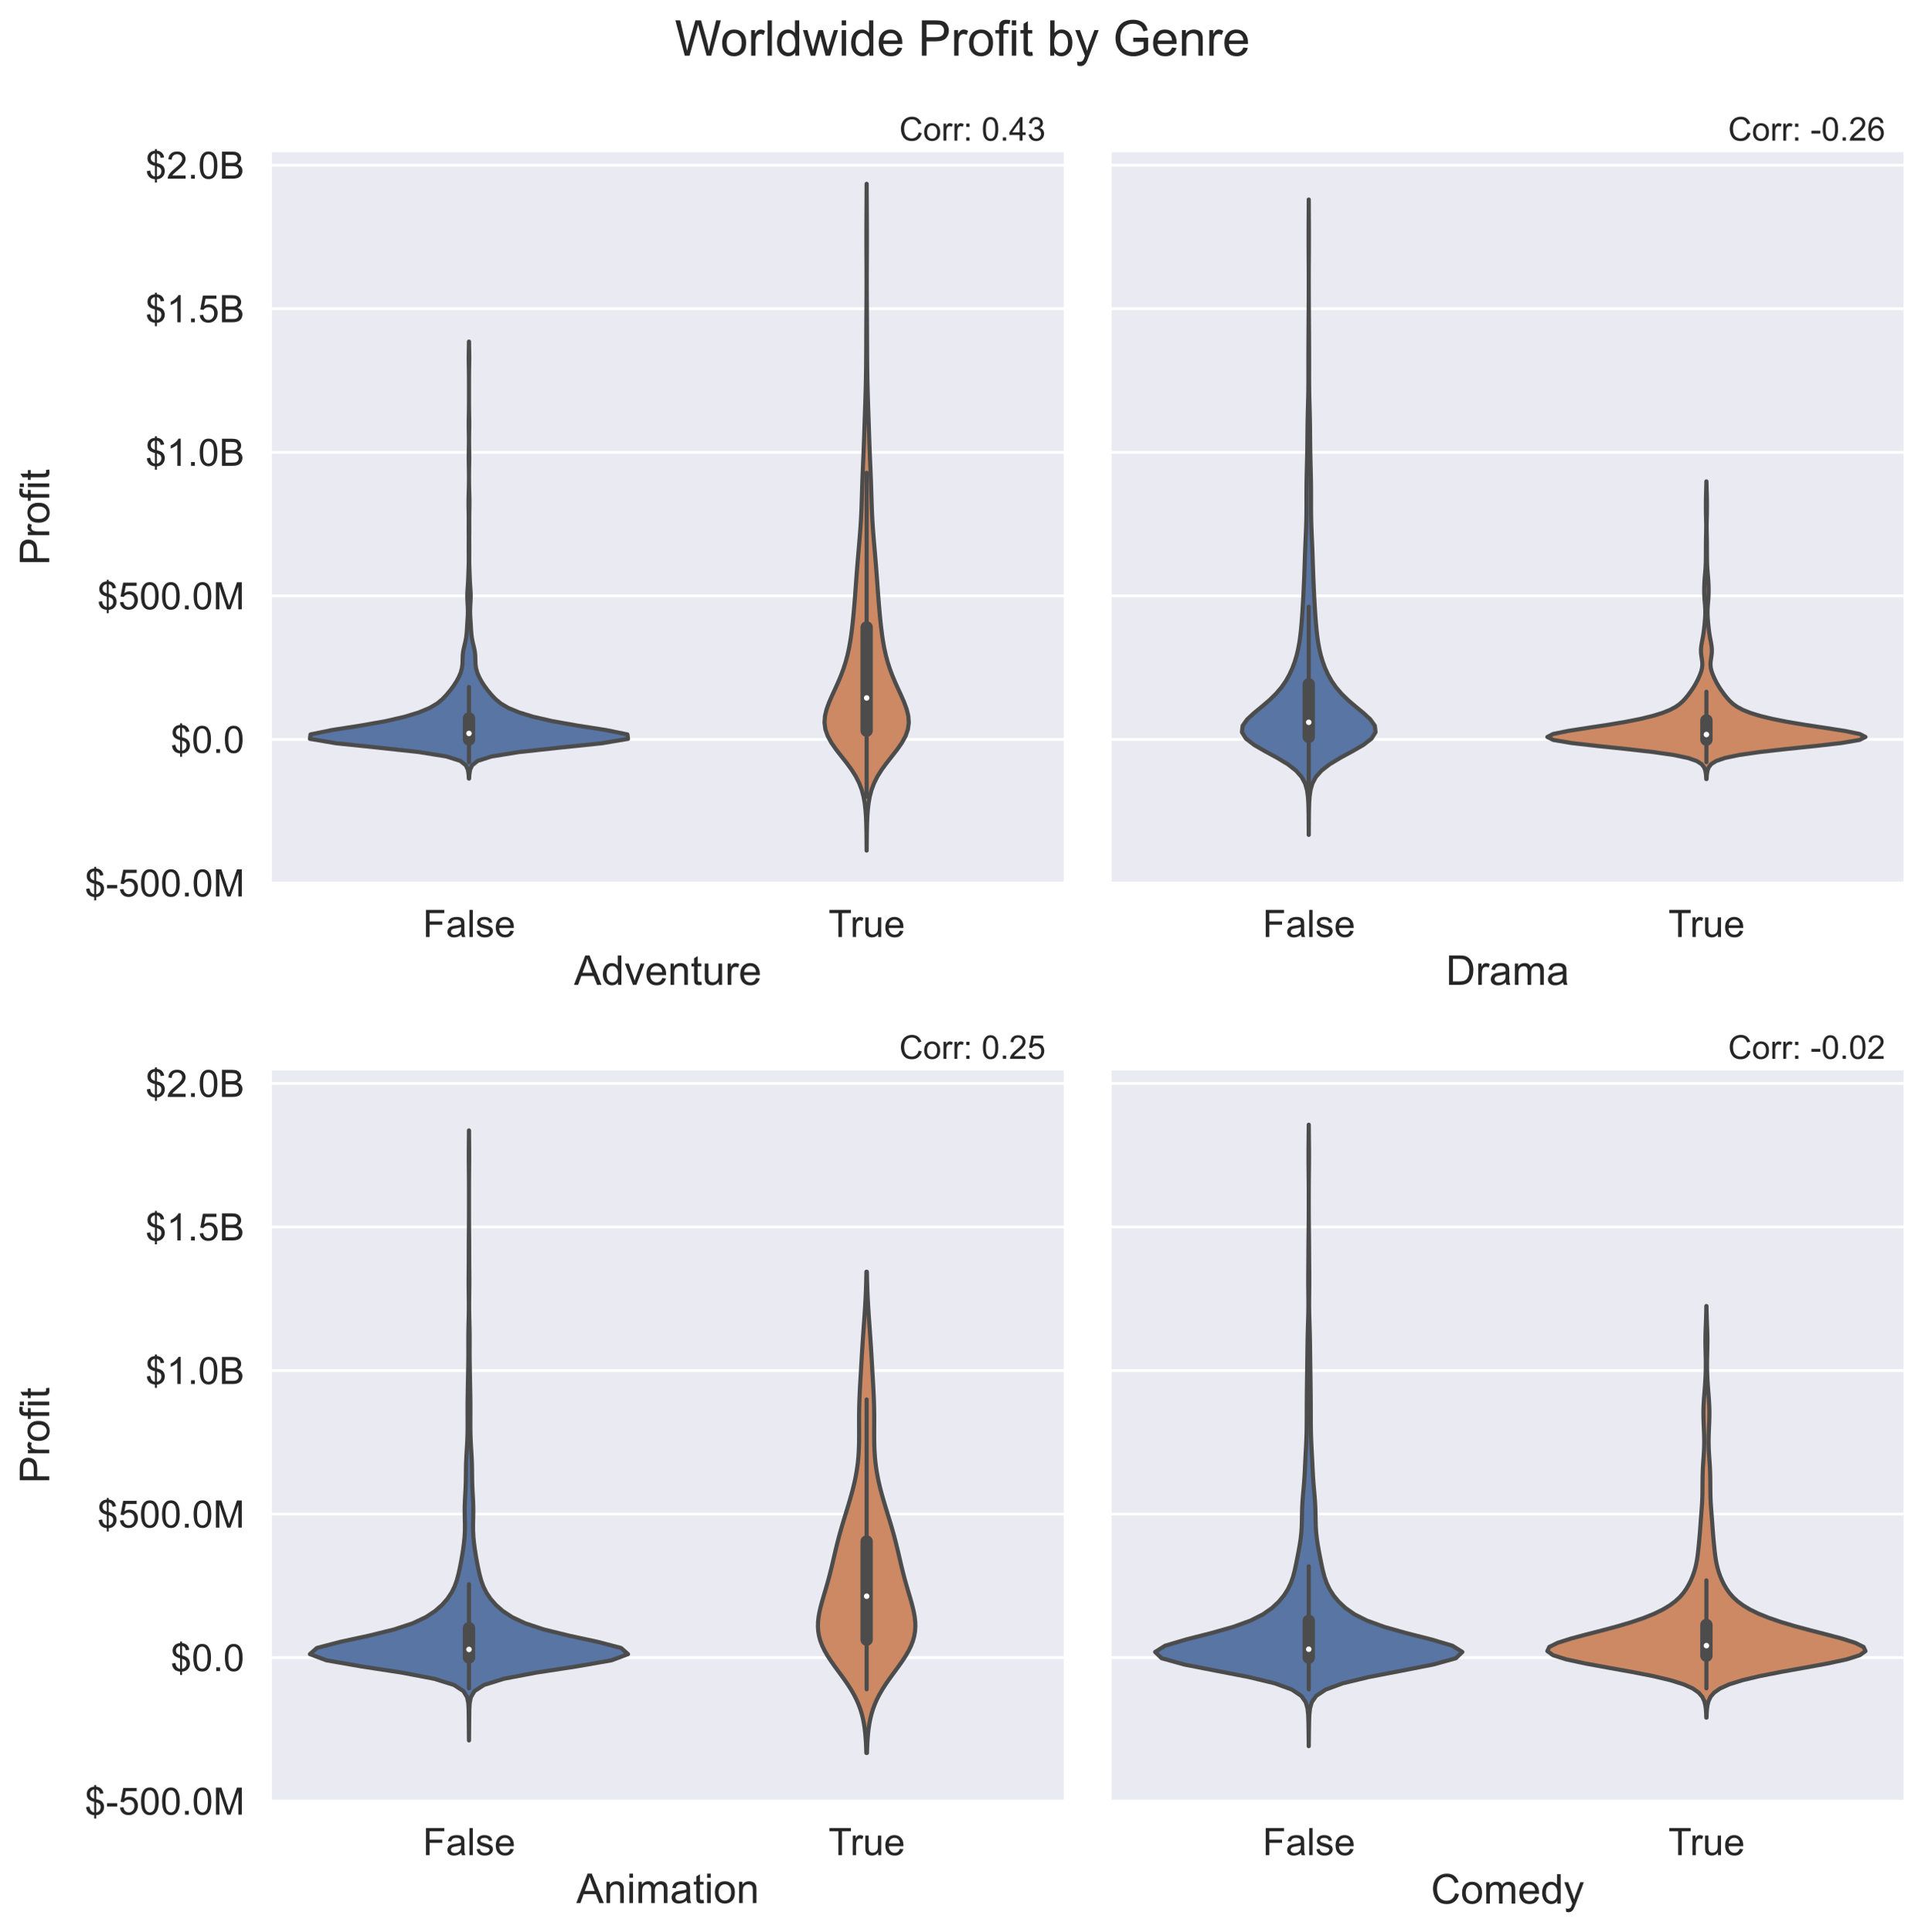 <?xml version="1.0" encoding="utf-8" standalone="no"?>
<!DOCTYPE svg PUBLIC "-//W3C//DTD SVG 1.1//EN"
  "http://www.w3.org/Graphics/SVG/1.1/DTD/svg11.dtd">
<!-- Created with matplotlib (https://matplotlib.org/) -->
<svg height="704.451pt" version="1.1" viewBox="0 0 701.926 704.451" width="701.926pt" xmlns="http://www.w3.org/2000/svg" xmlns:xlink="http://www.w3.org/1999/xlink">

 <defs>
  <style type="text/css">*{stroke-linecap:butt;stroke-linejoin:round;}</style>
 </defs>
 <g id="figure_1">
  <g id="patch_1">
   <path d="M 0 704.451 
L 701.926 704.451 
L 701.926 0 
L 0 0 
z
" style="fill:#ffffff;"/>
  </g>
  <g id="axes_1">
   <g id="patch_2">
    <path d="M 98.501 322.3 
L 388.513 322.3 
L 388.513 54.877 
L 98.501 54.877 
z
" style="fill:#eaeaf2;"/>
   </g>
   <g id="matplotlib.axis_1">
    <g id="xtick_1">
     <g id="text_1">
      <!-- False -->
      <g style="fill:#262626;" transform="translate(154.194 341.642)scale(0.138 -0.138)">
       <defs>
        <path d="M 8.203 0 
L 8.203 71.578 
L 56.5 71.578 
L 56.5 63.141 
L 17.672 63.141 
L 17.672 40.969 
L 51.266 40.969 
L 51.266 32.516 
L 17.672 32.516 
L 17.672 0 
z
" id="ArialMT-70"/>
        <path d="M 40.438 6.391 
Q 35.547 2.25 31.031 0.531 
Q 26.516 -1.172 21.344 -1.172 
Q 12.797 -1.172 8.203 3 
Q 3.609 7.172 3.609 13.672 
Q 3.609 17.484 5.344 20.625 
Q 7.078 23.781 9.891 25.688 
Q 12.703 27.594 16.219 28.562 
Q 18.797 29.25 24.031 29.891 
Q 34.672 31.156 39.703 32.906 
Q 39.75 34.719 39.75 35.203 
Q 39.75 40.578 37.25 42.781 
Q 33.891 45.75 27.25 45.75 
Q 21.047 45.75 18.094 43.578 
Q 15.141 41.406 13.719 35.891 
L 5.125 37.062 
Q 6.297 42.578 8.984 45.969 
Q 11.672 49.359 16.75 51.188 
Q 21.828 53.031 28.516 53.031 
Q 35.156 53.031 39.297 51.469 
Q 43.453 49.906 45.406 47.531 
Q 47.359 45.172 48.141 41.547 
Q 48.578 39.312 48.578 33.453 
L 48.578 21.734 
Q 48.578 9.469 49.141 6.219 
Q 49.703 2.984 51.375 0 
L 42.188 0 
Q 40.828 2.734 40.438 6.391 
z
M 39.703 26.031 
Q 34.906 24.078 25.344 22.703 
Q 19.922 21.922 17.672 20.938 
Q 15.438 19.969 14.203 18.094 
Q 12.984 16.219 12.984 13.922 
Q 12.984 10.406 15.641 8.062 
Q 18.312 5.719 23.438 5.719 
Q 28.516 5.719 32.469 7.938 
Q 36.422 10.156 38.281 14.016 
Q 39.703 17 39.703 22.797 
z
" id="ArialMT-97"/>
        <path d="M 6.391 0 
L 6.391 71.578 
L 15.188 71.578 
L 15.188 0 
z
" id="ArialMT-108"/>
        <path d="M 3.078 15.484 
L 11.766 16.844 
Q 12.5 11.625 15.844 8.844 
Q 19.188 6.062 25.203 6.062 
Q 31.25 6.062 34.172 8.516 
Q 37.109 10.984 37.109 14.312 
Q 37.109 17.281 34.516 19 
Q 32.719 20.172 25.531 21.969 
Q 15.875 24.422 12.141 26.203 
Q 8.406 27.984 6.469 31.125 
Q 4.547 34.281 4.547 38.094 
Q 4.547 41.547 6.125 44.5 
Q 7.719 47.469 10.453 49.422 
Q 12.5 50.922 16.031 51.969 
Q 19.578 53.031 23.641 53.031 
Q 29.734 53.031 34.344 51.266 
Q 38.969 49.516 41.156 46.5 
Q 43.359 43.5 44.188 38.484 
L 35.594 37.312 
Q 35.016 41.312 32.203 43.547 
Q 29.391 45.797 24.266 45.797 
Q 18.219 45.797 15.625 43.797 
Q 13.031 41.797 13.031 39.109 
Q 13.031 37.406 14.109 36.031 
Q 15.188 34.625 17.484 33.688 
Q 18.797 33.203 25.25 31.453 
Q 34.578 28.953 38.25 27.359 
Q 41.938 25.781 44.031 22.75 
Q 46.141 19.734 46.141 15.234 
Q 46.141 10.844 43.578 6.953 
Q 41.016 3.078 36.172 0.953 
Q 31.344 -1.172 25.25 -1.172 
Q 15.141 -1.172 9.844 3.031 
Q 4.547 7.234 3.078 15.484 
z
" id="ArialMT-115"/>
        <path d="M 42.094 16.703 
L 51.172 15.578 
Q 49.031 7.625 43.219 3.219 
Q 37.406 -1.172 28.375 -1.172 
Q 17 -1.172 10.328 5.828 
Q 3.656 12.844 3.656 25.484 
Q 3.656 38.578 10.391 45.797 
Q 17.141 53.031 27.875 53.031 
Q 38.281 53.031 44.875 45.953 
Q 51.469 38.875 51.469 26.031 
Q 51.469 25.25 51.422 23.688 
L 12.75 23.688 
Q 13.234 15.141 17.578 10.594 
Q 21.922 6.062 28.422 6.062 
Q 33.25 6.062 36.672 8.594 
Q 40.094 11.141 42.094 16.703 
z
M 13.234 30.906 
L 42.188 30.906 
Q 41.609 37.453 38.875 40.719 
Q 34.672 45.797 27.984 45.797 
Q 21.922 45.797 17.797 41.75 
Q 13.672 37.703 13.234 30.906 
z
" id="ArialMT-101"/>
       </defs>
       <use xlink:href="#ArialMT-70"/>
       <use x="61.084" xlink:href="#ArialMT-97"/>
       <use x="116.699" xlink:href="#ArialMT-108"/>
       <use x="138.916" xlink:href="#ArialMT-115"/>
       <use x="188.916" xlink:href="#ArialMT-101"/>
      </g>
     </g>
    </g>
    <g id="xtick_2">
     <g id="text_2">
      <!-- True -->
      <g style="fill:#262626;" transform="translate(302.134 341.642)scale(0.138 -0.138)">
       <defs>
        <path d="M 25.922 0 
L 25.922 63.141 
L 2.344 63.141 
L 2.344 71.578 
L 59.078 71.578 
L 59.078 63.141 
L 35.406 63.141 
L 35.406 0 
z
" id="ArialMT-84"/>
        <path d="M 6.5 0 
L 6.5 51.859 
L 14.406 51.859 
L 14.406 44 
Q 17.438 49.516 20 51.266 
Q 22.562 53.031 25.641 53.031 
Q 30.078 53.031 34.672 50.203 
L 31.641 42.047 
Q 28.422 43.953 25.203 43.953 
Q 22.312 43.953 20.016 42.219 
Q 17.719 40.484 16.75 37.406 
Q 15.281 32.719 15.281 27.156 
L 15.281 0 
z
" id="ArialMT-114"/>
        <path d="M 40.578 0 
L 40.578 7.625 
Q 34.516 -1.172 24.125 -1.172 
Q 19.531 -1.172 15.547 0.578 
Q 11.578 2.344 9.641 5 
Q 7.719 7.672 6.938 11.531 
Q 6.391 14.109 6.391 19.734 
L 6.391 51.859 
L 15.188 51.859 
L 15.188 23.094 
Q 15.188 16.219 15.719 13.812 
Q 16.547 10.359 19.234 8.375 
Q 21.922 6.391 25.875 6.391 
Q 29.828 6.391 33.297 8.422 
Q 36.766 10.453 38.203 13.938 
Q 39.656 17.438 39.656 24.078 
L 39.656 51.859 
L 48.438 51.859 
L 48.438 0 
z
" id="ArialMT-117"/>
       </defs>
       <use xlink:href="#ArialMT-84"/>
       <use x="57.334" xlink:href="#ArialMT-114"/>
       <use x="90.635" xlink:href="#ArialMT-117"/>
       <use x="146.25" xlink:href="#ArialMT-101"/>
      </g>
     </g>
    </g>
    <g id="text_3">
     <!-- Adventure -->
     <g style="fill:#262626;" transform="translate(209.32 359.112)scale(0.15 -0.15)">
      <defs>
       <path d="M -0.141 0 
L 27.344 71.578 
L 37.547 71.578 
L 66.844 0 
L 56.062 0 
L 47.703 21.688 
L 17.781 21.688 
L 9.906 0 
z
M 20.516 29.391 
L 44.781 29.391 
L 37.312 49.219 
Q 33.891 58.25 32.234 64.062 
Q 30.859 57.172 28.375 50.391 
z
" id="ArialMT-65"/>
       <path d="M 40.234 0 
L 40.234 6.547 
Q 35.297 -1.172 25.734 -1.172 
Q 19.531 -1.172 14.328 2.25 
Q 9.125 5.672 6.266 11.797 
Q 3.422 17.922 3.422 25.875 
Q 3.422 33.641 6 39.969 
Q 8.594 46.297 13.766 49.656 
Q 18.953 53.031 25.344 53.031 
Q 30.031 53.031 33.688 51.047 
Q 37.359 49.078 39.656 45.906 
L 39.656 71.578 
L 48.391 71.578 
L 48.391 0 
z
M 12.453 25.875 
Q 12.453 15.922 16.641 10.984 
Q 20.844 6.062 26.562 6.062 
Q 32.328 6.062 36.344 10.766 
Q 40.375 15.484 40.375 25.141 
Q 40.375 35.797 36.266 40.766 
Q 32.172 45.75 26.172 45.75 
Q 20.312 45.75 16.375 40.969 
Q 12.453 36.188 12.453 25.875 
z
" id="ArialMT-100"/>
       <path d="M 21 0 
L 1.266 51.859 
L 10.547 51.859 
L 21.688 20.797 
Q 23.484 15.766 25 10.359 
Q 26.172 14.453 28.266 20.219 
L 39.797 51.859 
L 48.828 51.859 
L 29.203 0 
z
" id="ArialMT-118"/>
       <path d="M 6.594 0 
L 6.594 51.859 
L 14.5 51.859 
L 14.5 44.484 
Q 20.219 53.031 31 53.031 
Q 35.688 53.031 39.625 51.344 
Q 43.562 49.656 45.516 46.922 
Q 47.469 44.188 48.25 40.438 
Q 48.734 37.984 48.734 31.891 
L 48.734 0 
L 39.938 0 
L 39.938 31.547 
Q 39.938 36.922 38.906 39.578 
Q 37.891 42.234 35.281 43.812 
Q 32.672 45.406 29.156 45.406 
Q 23.531 45.406 19.453 41.844 
Q 15.375 38.281 15.375 28.328 
L 15.375 0 
z
" id="ArialMT-110"/>
       <path d="M 25.781 7.859 
L 27.047 0.094 
Q 23.344 -0.688 20.406 -0.688 
Q 15.625 -0.688 12.984 0.828 
Q 10.359 2.344 9.281 4.812 
Q 8.203 7.281 8.203 15.188 
L 8.203 45.016 
L 1.766 45.016 
L 1.766 51.859 
L 8.203 51.859 
L 8.203 64.703 
L 16.938 69.969 
L 16.938 51.859 
L 25.781 51.859 
L 25.781 45.016 
L 16.938 45.016 
L 16.938 14.703 
Q 16.938 10.938 17.406 9.859 
Q 17.875 8.797 18.922 8.156 
Q 19.969 7.516 21.922 7.516 
Q 23.391 7.516 25.781 7.859 
z
" id="ArialMT-116"/>
      </defs>
      <use xlink:href="#ArialMT-65"/>
      <use x="66.699" xlink:href="#ArialMT-100"/>
      <use x="122.314" xlink:href="#ArialMT-118"/>
      <use x="172.314" xlink:href="#ArialMT-101"/>
      <use x="227.93" xlink:href="#ArialMT-110"/>
      <use x="283.545" xlink:href="#ArialMT-116"/>
      <use x="311.328" xlink:href="#ArialMT-117"/>
      <use x="366.943" xlink:href="#ArialMT-114"/>
      <use x="400.244" xlink:href="#ArialMT-101"/>
     </g>
    </g>
   </g>
   <g id="matplotlib.axis_2">
    <g id="ytick_1">
     <g id="line2d_1">
      <path clip-path="url(#p25bad1babf)" d="M 98.501 321.948 
L 388.513 321.948 
" style="fill:none;stroke:#ffffff;stroke-linecap:round;"/>
     </g>
     <g id="text_4">
      <!-- $-500.0M -->
      <g style="fill:#262626;" transform="translate(30.918 326.869)scale(0.138 -0.138)">
       <defs>
        <path d="M 24.906 -10.297 
L 24.906 -1.516 
Q 18.312 -0.688 14.188 1.438 
Q 10.062 3.562 7.047 8.297 
Q 4.047 13.031 3.562 19.875 
L 12.406 21.531 
Q 13.422 14.453 16.016 11.141 
Q 19.734 6.453 24.906 5.906 
L 24.906 33.891 
Q 19.484 34.906 13.812 38.094 
Q 9.625 40.438 7.344 44.578 
Q 5.078 48.734 5.078 54 
Q 5.078 63.375 11.719 69.188 
Q 16.156 73.094 24.906 73.969 
L 24.906 78.172 
L 30.078 78.172 
L 30.078 73.969 
Q 37.75 73.25 42.234 69.484 
Q 48 64.703 49.172 56.344 
L 40.094 54.984 
Q 39.312 60.156 36.844 62.906 
Q 34.375 65.672 30.078 66.547 
L 30.078 41.219 
Q 36.719 39.547 38.875 38.625 
Q 42.969 36.812 45.547 34.219 
Q 48.141 31.641 49.531 28.078 
Q 50.922 24.516 50.922 20.359 
Q 50.922 11.234 45.109 5.125 
Q 39.312 -0.984 30.078 -1.422 
L 30.078 -10.297 
z
M 24.906 66.656 
Q 19.781 65.875 16.828 62.547 
Q 13.875 59.234 13.875 54.688 
Q 13.875 50.203 16.375 47.172 
Q 18.891 44.141 24.906 42.328 
z
M 30.078 5.906 
Q 35.203 6.547 38.547 10.344 
Q 41.891 14.156 41.891 19.781 
Q 41.891 24.562 39.516 27.469 
Q 37.156 30.375 30.078 32.672 
z
" id="ArialMT-36"/>
        <path d="M 3.172 21.484 
L 3.172 30.328 
L 30.172 30.328 
L 30.172 21.484 
z
" id="ArialMT-45"/>
        <path d="M 4.156 18.75 
L 13.375 19.531 
Q 14.406 12.797 18.141 9.391 
Q 21.875 6 27.156 6 
Q 33.5 6 37.891 10.781 
Q 42.281 15.578 42.281 23.484 
Q 42.281 31 38.062 35.344 
Q 33.844 39.703 27 39.703 
Q 22.75 39.703 19.328 37.766 
Q 15.922 35.844 13.969 32.766 
L 5.719 33.844 
L 12.641 70.609 
L 48.25 70.609 
L 48.25 62.203 
L 19.672 62.203 
L 15.828 42.969 
Q 22.266 47.469 29.344 47.469 
Q 38.719 47.469 45.156 40.969 
Q 51.609 34.469 51.609 24.266 
Q 51.609 14.547 45.953 7.469 
Q 39.062 -1.219 27.156 -1.219 
Q 17.391 -1.219 11.203 4.25 
Q 5.031 9.719 4.156 18.75 
z
" id="ArialMT-53"/>
        <path d="M 4.156 35.297 
Q 4.156 48 6.766 55.734 
Q 9.375 63.484 14.516 67.672 
Q 19.672 71.875 27.484 71.875 
Q 33.25 71.875 37.594 69.547 
Q 41.938 67.234 44.766 62.859 
Q 47.609 58.5 49.219 52.219 
Q 50.828 45.953 50.828 35.297 
Q 50.828 22.703 48.234 14.969 
Q 45.656 7.234 40.5 3 
Q 35.359 -1.219 27.484 -1.219 
Q 17.141 -1.219 11.234 6.203 
Q 4.156 15.141 4.156 35.297 
z
M 13.188 35.297 
Q 13.188 17.672 17.312 11.828 
Q 21.438 6 27.484 6 
Q 33.547 6 37.672 11.859 
Q 41.797 17.719 41.797 35.297 
Q 41.797 52.984 37.672 58.781 
Q 33.547 64.594 27.391 64.594 
Q 21.344 64.594 17.719 59.469 
Q 13.188 52.938 13.188 35.297 
z
" id="ArialMT-48"/>
        <path d="M 9.078 0 
L 9.078 10.016 
L 19.094 10.016 
L 19.094 0 
z
" id="ArialMT-46"/>
        <path d="M 7.422 0 
L 7.422 71.578 
L 21.688 71.578 
L 38.625 20.906 
Q 40.969 13.812 42.047 10.297 
Q 43.266 14.203 45.844 21.781 
L 62.984 71.578 
L 75.734 71.578 
L 75.734 0 
L 66.609 0 
L 66.609 59.906 
L 45.797 0 
L 37.25 0 
L 16.547 60.938 
L 16.547 0 
z
" id="ArialMT-77"/>
       </defs>
       <use xlink:href="#ArialMT-36"/>
       <use x="55.615" xlink:href="#ArialMT-45"/>
       <use x="88.916" xlink:href="#ArialMT-53"/>
       <use x="144.531" xlink:href="#ArialMT-48"/>
       <use x="200.146" xlink:href="#ArialMT-48"/>
       <use x="255.762" xlink:href="#ArialMT-46"/>
       <use x="283.545" xlink:href="#ArialMT-48"/>
       <use x="339.16" xlink:href="#ArialMT-77"/>
      </g>
     </g>
    </g>
    <g id="ytick_2">
     <g id="line2d_2">
      <path clip-path="url(#p25bad1babf)" d="M 98.501 269.607 
L 388.513 269.607 
" style="fill:none;stroke:#ffffff;stroke-linecap:round;"/>
     </g>
     <g id="text_5">
      <!-- $0.0 -->
      <g style="fill:#262626;" transform="translate(62.242 274.528)scale(0.138 -0.138)">
       <use xlink:href="#ArialMT-36"/>
       <use x="55.615" xlink:href="#ArialMT-48"/>
       <use x="111.23" xlink:href="#ArialMT-46"/>
       <use x="139.014" xlink:href="#ArialMT-48"/>
      </g>
     </g>
    </g>
    <g id="ytick_3">
     <g id="line2d_3">
      <path clip-path="url(#p25bad1babf)" d="M 98.501 217.266 
L 388.513 217.266 
" style="fill:none;stroke:#ffffff;stroke-linecap:round;"/>
     </g>
     <g id="text_6">
      <!-- $500.0M -->
      <g style="fill:#262626;" transform="translate(35.496 222.187)scale(0.138 -0.138)">
       <use xlink:href="#ArialMT-36"/>
       <use x="55.615" xlink:href="#ArialMT-53"/>
       <use x="111.23" xlink:href="#ArialMT-48"/>
       <use x="166.846" xlink:href="#ArialMT-48"/>
       <use x="222.461" xlink:href="#ArialMT-46"/>
       <use x="250.244" xlink:href="#ArialMT-48"/>
       <use x="305.859" xlink:href="#ArialMT-77"/>
      </g>
     </g>
    </g>
    <g id="ytick_4">
     <g id="line2d_4">
      <path clip-path="url(#p25bad1babf)" d="M 98.501 164.925 
L 388.513 164.925 
" style="fill:none;stroke:#ffffff;stroke-linecap:round;"/>
     </g>
     <g id="text_7">
      <!-- $1.0B -->
      <g style="fill:#262626;" transform="translate(53.071 169.846)scale(0.138 -0.138)">
       <defs>
        <path d="M 37.25 0 
L 28.469 0 
L 28.469 56 
Q 25.297 52.984 20.141 49.953 
Q 14.984 46.922 10.891 45.406 
L 10.891 53.906 
Q 18.266 57.375 23.781 62.297 
Q 29.297 67.234 31.594 71.875 
L 37.25 71.875 
z
" id="ArialMT-49"/>
        <path d="M 7.328 0 
L 7.328 71.578 
L 34.188 71.578 
Q 42.391 71.578 47.344 69.406 
Q 52.297 67.234 55.094 62.719 
Q 57.906 58.203 57.906 53.266 
Q 57.906 48.688 55.422 44.625 
Q 52.938 40.578 47.906 38.094 
Q 54.391 36.188 57.875 31.594 
Q 61.375 27 61.375 20.75 
Q 61.375 15.719 59.25 11.391 
Q 57.125 7.078 54 4.734 
Q 50.875 2.391 46.156 1.188 
Q 41.453 0 34.625 0 
z
M 16.797 41.5 
L 32.281 41.5 
Q 38.578 41.5 41.312 42.328 
Q 44.922 43.406 46.75 45.891 
Q 48.578 48.391 48.578 52.156 
Q 48.578 55.719 46.875 58.422 
Q 45.172 61.141 41.984 62.141 
Q 38.812 63.141 31.109 63.141 
L 16.797 63.141 
z
M 16.797 8.453 
L 34.625 8.453 
Q 39.203 8.453 41.062 8.797 
Q 44.344 9.375 46.531 10.734 
Q 48.734 12.109 50.141 14.719 
Q 51.562 17.328 51.562 20.75 
Q 51.562 24.75 49.516 27.703 
Q 47.469 30.672 43.828 31.859 
Q 40.188 33.062 33.344 33.062 
L 16.797 33.062 
z
" id="ArialMT-66"/>
       </defs>
       <use xlink:href="#ArialMT-36"/>
       <use x="55.615" xlink:href="#ArialMT-49"/>
       <use x="111.23" xlink:href="#ArialMT-46"/>
       <use x="139.014" xlink:href="#ArialMT-48"/>
       <use x="194.629" xlink:href="#ArialMT-66"/>
      </g>
     </g>
    </g>
    <g id="ytick_5">
     <g id="line2d_5">
      <path clip-path="url(#p25bad1babf)" d="M 98.501 112.584 
L 388.513 112.584 
" style="fill:none;stroke:#ffffff;stroke-linecap:round;"/>
     </g>
     <g id="text_8">
      <!-- $1.5B -->
      <g style="fill:#262626;" transform="translate(53.071 117.505)scale(0.138 -0.138)">
       <use xlink:href="#ArialMT-36"/>
       <use x="55.615" xlink:href="#ArialMT-49"/>
       <use x="111.23" xlink:href="#ArialMT-46"/>
       <use x="139.014" xlink:href="#ArialMT-53"/>
       <use x="194.629" xlink:href="#ArialMT-66"/>
      </g>
     </g>
    </g>
    <g id="ytick_6">
     <g id="line2d_6">
      <path clip-path="url(#p25bad1babf)" d="M 98.501 60.244 
L 388.513 60.244 
" style="fill:none;stroke:#ffffff;stroke-linecap:round;"/>
     </g>
     <g id="text_9">
      <!-- $2.0B -->
      <g style="fill:#262626;" transform="translate(53.071 65.165)scale(0.138 -0.138)">
       <defs>
        <path d="M 50.344 8.453 
L 50.344 0 
L 3.031 0 
Q 2.938 3.172 4.047 6.109 
Q 5.859 10.938 9.828 15.625 
Q 13.812 20.312 21.344 26.469 
Q 33.016 36.031 37.109 41.625 
Q 41.219 47.219 41.219 52.203 
Q 41.219 57.422 37.469 61 
Q 33.734 64.594 27.734 64.594 
Q 21.391 64.594 17.578 60.781 
Q 13.766 56.984 13.719 50.25 
L 4.688 51.172 
Q 5.609 61.281 11.656 66.578 
Q 17.719 71.875 27.938 71.875 
Q 38.234 71.875 44.234 66.156 
Q 50.25 60.453 50.25 52 
Q 50.25 47.703 48.484 43.547 
Q 46.734 39.406 42.656 34.812 
Q 38.578 30.219 29.109 22.219 
Q 21.188 15.578 18.938 13.203 
Q 16.703 10.844 15.234 8.453 
z
" id="ArialMT-50"/>
       </defs>
       <use xlink:href="#ArialMT-36"/>
       <use x="55.615" xlink:href="#ArialMT-50"/>
       <use x="111.23" xlink:href="#ArialMT-46"/>
       <use x="139.014" xlink:href="#ArialMT-48"/>
       <use x="194.629" xlink:href="#ArialMT-66"/>
      </g>
     </g>
    </g>
    <g id="text_10">
     <!-- Profit -->
     <g style="fill:#262626;" transform="translate(17.937 206.093)rotate(-90)scale(0.15 -0.15)">
      <defs>
       <path d="M 7.719 0 
L 7.719 71.578 
L 34.719 71.578 
Q 41.844 71.578 45.609 70.906 
Q 50.875 70.016 54.438 67.547 
Q 58.016 65.094 60.188 60.641 
Q 62.359 56.203 62.359 50.875 
Q 62.359 41.75 56.547 35.422 
Q 50.734 29.109 35.547 29.109 
L 17.188 29.109 
L 17.188 0 
z
M 17.188 37.547 
L 35.688 37.547 
Q 44.875 37.547 48.734 40.969 
Q 52.594 44.391 52.594 50.594 
Q 52.594 55.078 50.312 58.266 
Q 48.047 61.469 44.344 62.5 
Q 41.938 63.141 35.5 63.141 
L 17.188 63.141 
z
" id="ArialMT-80"/>
       <path d="M 3.328 25.922 
Q 3.328 40.328 11.328 47.266 
Q 18.016 53.031 27.641 53.031 
Q 38.328 53.031 45.109 46.016 
Q 51.906 39.016 51.906 26.656 
Q 51.906 16.656 48.906 10.906 
Q 45.906 5.172 40.156 2 
Q 34.422 -1.172 27.641 -1.172 
Q 16.75 -1.172 10.031 5.812 
Q 3.328 12.797 3.328 25.922 
z
M 12.359 25.922 
Q 12.359 15.969 16.703 11.016 
Q 21.047 6.062 27.641 6.062 
Q 34.188 6.062 38.531 11.031 
Q 42.875 16.016 42.875 26.219 
Q 42.875 35.844 38.5 40.797 
Q 34.125 45.75 27.641 45.75 
Q 21.047 45.75 16.703 40.812 
Q 12.359 35.891 12.359 25.922 
z
" id="ArialMT-111"/>
       <path d="M 8.688 0 
L 8.688 45.016 
L 0.922 45.016 
L 0.922 51.859 
L 8.688 51.859 
L 8.688 57.375 
Q 8.688 62.594 9.625 65.141 
Q 10.891 68.562 14.078 70.672 
Q 17.281 72.797 23.047 72.797 
Q 26.766 72.797 31.25 71.922 
L 29.938 64.266 
Q 27.203 64.75 24.75 64.75 
Q 20.75 64.75 19.094 63.031 
Q 17.438 61.328 17.438 56.641 
L 17.438 51.859 
L 27.547 51.859 
L 27.547 45.016 
L 17.438 45.016 
L 17.438 0 
z
" id="ArialMT-102"/>
       <path d="M 6.641 61.469 
L 6.641 71.578 
L 15.438 71.578 
L 15.438 61.469 
z
M 6.641 0 
L 6.641 51.859 
L 15.438 51.859 
L 15.438 0 
z
" id="ArialMT-105"/>
      </defs>
      <use xlink:href="#ArialMT-80"/>
      <use x="66.699" xlink:href="#ArialMT-114"/>
      <use x="100" xlink:href="#ArialMT-111"/>
      <use x="155.615" xlink:href="#ArialMT-102"/>
      <use x="183.398" xlink:href="#ArialMT-105"/>
      <use x="205.615" xlink:href="#ArialMT-116"/>
     </g>
    </g>
   </g>
   <g id="PolyCollection_1">
    <defs>
     <path d="M 171.05 -420.565 
L 170.958 -420.565 
L 170.86 -422.174 
L 170.598 -423.784 
L 169.872 -425.393 
L 167.847 -427.003 
L 162.828 -428.612 
L 152.879 -430.221 
L 138.057 -431.831 
L 122.545 -433.44 
L 113.002 -435.05 
L 113.226 -436.659 
L 121.098 -438.269 
L 131.431 -439.878 
L 140.55 -441.488 
L 147.551 -443.097 
L 152.797 -444.707 
L 156.656 -446.316 
L 159.386 -447.925 
L 161.329 -449.535 
L 162.853 -451.144 
L 164.186 -452.754 
L 165.385 -454.363 
L 166.43 -455.973 
L 167.301 -457.582 
L 167.979 -459.192 
L 168.426 -460.801 
L 168.632 -462.41 
L 168.677 -464.02 
L 168.73 -465.629 
L 168.935 -467.239 
L 169.295 -468.848 
L 169.686 -470.458 
L 169.987 -472.067 
L 170.167 -473.677 
L 170.274 -475.286 
L 170.368 -476.895 
L 170.473 -478.505 
L 170.566 -480.114 
L 170.599 -481.724 
L 170.549 -483.333 
L 170.452 -484.943 
L 170.382 -486.552 
L 170.399 -488.162 
L 170.493 -489.771 
L 170.606 -491.38 
L 170.694 -492.99 
L 170.757 -494.599 
L 170.816 -496.209 
L 170.872 -497.818 
L 170.911 -499.428 
L 170.92 -501.037 
L 170.907 -502.647 
L 170.899 -504.256 
L 170.907 -505.866 
L 170.919 -507.475 
L 170.917 -509.084 
L 170.904 -510.694 
L 170.897 -512.303 
L 170.903 -513.913 
L 170.908 -515.522 
L 170.892 -517.132 
L 170.86 -518.741 
L 170.833 -520.351 
L 170.835 -521.96 
L 170.867 -523.569 
L 170.915 -525.179 
L 170.958 -526.788 
L 170.985 -528.398 
L 170.996 -530.007 
L 170.992 -531.617 
L 170.975 -533.226 
L 170.946 -534.836 
L 170.916 -536.445 
L 170.904 -538.054 
L 170.919 -539.664 
L 170.949 -541.273 
L 170.973 -542.883 
L 170.976 -544.492 
L 170.957 -546.102 
L 170.927 -547.711 
L 170.906 -549.321 
L 170.91 -550.93 
L 170.936 -552.54 
L 170.968 -554.149 
L 170.989 -555.758 
L 171 -557.368 
L 171.003 -558.977 
L 171.004 -560.587 
L 171.004 -562.196 
L 171.004 -563.806 
L 171.002 -565.415 
L 170.997 -567.025 
L 170.984 -568.634 
L 170.958 -570.243 
L 170.926 -571.853 
L 170.905 -573.462 
L 170.911 -575.072 
L 170.939 -576.681 
L 170.97 -578.291 
L 170.991 -579.9 
L 171.018 -579.9 
L 171.018 -579.9 
L 171.039 -578.291 
L 171.07 -576.681 
L 171.097 -575.072 
L 171.103 -573.462 
L 171.082 -571.853 
L 171.051 -570.243 
L 171.025 -568.634 
L 171.011 -567.025 
L 171.006 -565.415 
L 171.004 -563.806 
L 171.004 -562.196 
L 171.004 -560.587 
L 171.005 -558.977 
L 171.008 -557.368 
L 171.019 -555.758 
L 171.041 -554.149 
L 171.072 -552.54 
L 171.098 -550.93 
L 171.102 -549.321 
L 171.081 -547.711 
L 171.051 -546.102 
L 171.032 -544.492 
L 171.036 -542.883 
L 171.059 -541.273 
L 171.089 -539.664 
L 171.104 -538.054 
L 171.092 -536.445 
L 171.062 -534.836 
L 171.033 -533.226 
L 171.016 -531.617 
L 171.013 -530.007 
L 171.023 -528.398 
L 171.05 -526.788 
L 171.094 -525.179 
L 171.142 -523.569 
L 171.174 -521.96 
L 171.175 -520.351 
L 171.148 -518.741 
L 171.116 -517.132 
L 171.1 -515.522 
L 171.105 -513.913 
L 171.112 -512.303 
L 171.105 -510.694 
L 171.091 -509.084 
L 171.089 -507.475 
L 171.102 -505.866 
L 171.11 -504.256 
L 171.101 -502.647 
L 171.089 -501.037 
L 171.097 -499.428 
L 171.136 -497.818 
L 171.192 -496.209 
L 171.251 -494.599 
L 171.315 -492.99 
L 171.403 -491.38 
L 171.515 -489.771 
L 171.609 -488.162 
L 171.626 -486.552 
L 171.556 -484.943 
L 171.459 -483.333 
L 171.41 -481.724 
L 171.443 -480.114 
L 171.535 -478.505 
L 171.641 -476.895 
L 171.735 -475.286 
L 171.841 -473.677 
L 172.021 -472.067 
L 172.322 -470.458 
L 172.713 -468.848 
L 173.073 -467.239 
L 173.278 -465.629 
L 173.331 -464.02 
L 173.376 -462.41 
L 173.582 -460.801 
L 174.029 -459.192 
L 174.707 -457.582 
L 175.579 -455.973 
L 176.623 -454.363 
L 177.823 -452.754 
L 179.155 -451.144 
L 180.679 -449.535 
L 182.622 -447.925 
L 185.352 -446.316 
L 189.211 -444.707 
L 194.457 -443.097 
L 201.458 -441.488 
L 210.577 -439.878 
L 220.91 -438.269 
L 228.782 -436.659 
L 229.007 -435.05 
L 219.463 -433.44 
L 203.951 -431.831 
L 189.129 -430.221 
L 179.18 -428.612 
L 174.161 -427.003 
L 172.136 -425.393 
L 171.411 -423.784 
L 171.148 -422.174 
L 171.05 -420.565 
z
" id="m7eab8eb718" style="stroke:#4c4c4c;stroke-width:1.5;"/>
    </defs>
    <g clip-path="url(#p25bad1babf)">
     <use style="fill:#5875a4;stroke:#4c4c4c;stroke-width:1.5;" x="0" xlink:href="#m7eab8eb718" y="704.451"/>
    </g>
   </g>
   <g id="PolyCollection_2">
    <defs>
     <path d="M 316.027 -394.307 
L 315.994 -394.307 
L 315.981 -396.763 
L 315.96 -399.218 
L 315.924 -401.674 
L 315.863 -404.13 
L 315.761 -406.585 
L 315.592 -409.041 
L 315.317 -411.497 
L 314.885 -413.952 
L 314.236 -416.408 
L 313.316 -418.864 
L 312.085 -421.319 
L 310.545 -423.775 
L 308.749 -426.231 
L 306.811 -428.686 
L 304.894 -431.142 
L 303.178 -433.598 
L 301.832 -436.053 
L 300.973 -438.509 
L 300.648 -440.965 
L 300.827 -443.42 
L 301.424 -445.876 
L 302.319 -448.332 
L 303.387 -450.787 
L 304.517 -453.243 
L 305.624 -455.699 
L 306.652 -458.154 
L 307.566 -460.61 
L 308.354 -463.066 
L 309.016 -465.521 
L 309.562 -467.977 
L 310.01 -470.433 
L 310.381 -472.888 
L 310.695 -475.344 
L 310.967 -477.8 
L 311.209 -480.255 
L 311.429 -482.711 
L 311.633 -485.167 
L 311.823 -487.622 
L 312.005 -490.078 
L 312.184 -492.534 
L 312.365 -494.989 
L 312.553 -497.445 
L 312.75 -499.901 
L 312.957 -502.356 
L 313.169 -504.812 
L 313.379 -507.268 
L 313.579 -509.723 
L 313.76 -512.179 
L 313.915 -514.635 
L 314.041 -517.09 
L 314.142 -519.546 
L 314.225 -522.002 
L 314.301 -524.457 
L 314.378 -526.913 
L 314.463 -529.369 
L 314.558 -531.824 
L 314.661 -534.28 
L 314.766 -536.736 
L 314.87 -539.191 
L 314.967 -541.647 
L 315.057 -544.103 
L 315.141 -546.558 
L 315.222 -549.014 
L 315.303 -551.47 
L 315.386 -553.926 
L 315.469 -556.381 
L 315.55 -558.837 
L 315.625 -561.293 
L 315.69 -563.748 
L 315.743 -566.204 
L 315.783 -568.66 
L 315.813 -571.115 
L 315.833 -573.571 
L 315.848 -576.027 
L 315.859 -578.482 
L 315.868 -580.938 
L 315.879 -583.394 
L 315.891 -585.849 
L 315.905 -588.305 
L 315.921 -590.761 
L 315.936 -593.216 
L 315.95 -595.672 
L 315.96 -598.128 
L 315.964 -600.583 
L 315.964 -603.039 
L 315.959 -605.495 
L 315.949 -607.95 
L 315.938 -610.406 
L 315.928 -612.862 
L 315.921 -615.317 
L 315.918 -617.773 
L 315.921 -620.229 
L 315.929 -622.684 
L 315.941 -625.14 
L 315.954 -627.596 
L 315.968 -630.051 
L 315.98 -632.507 
L 315.99 -634.963 
L 315.998 -637.418 
L 316.023 -637.418 
L 316.023 -637.418 
L 316.03 -634.963 
L 316.04 -632.507 
L 316.053 -630.051 
L 316.066 -627.596 
L 316.08 -625.14 
L 316.092 -622.684 
L 316.1 -620.229 
L 316.103 -617.773 
L 316.1 -615.317 
L 316.093 -612.862 
L 316.082 -610.406 
L 316.071 -607.95 
L 316.062 -605.495 
L 316.057 -603.039 
L 316.056 -600.583 
L 316.061 -598.128 
L 316.071 -595.672 
L 316.085 -593.216 
L 316.1 -590.761 
L 316.115 -588.305 
L 316.13 -585.849 
L 316.142 -583.394 
L 316.152 -580.938 
L 316.162 -578.482 
L 316.173 -576.027 
L 316.187 -573.571 
L 316.208 -571.115 
L 316.237 -568.66 
L 316.278 -566.204 
L 316.331 -563.748 
L 316.396 -561.293 
L 316.47 -558.837 
L 316.551 -556.381 
L 316.635 -553.926 
L 316.717 -551.47 
L 316.799 -549.014 
L 316.88 -546.558 
L 316.964 -544.103 
L 317.054 -541.647 
L 317.151 -539.191 
L 317.254 -536.736 
L 317.36 -534.28 
L 317.463 -531.824 
L 317.558 -529.369 
L 317.643 -526.913 
L 317.72 -524.457 
L 317.796 -522.002 
L 317.879 -519.546 
L 317.98 -517.09 
L 318.106 -514.635 
L 318.261 -512.179 
L 318.441 -509.723 
L 318.641 -507.268 
L 318.852 -504.812 
L 319.064 -502.356 
L 319.27 -499.901 
L 319.468 -497.445 
L 319.655 -494.989 
L 319.837 -492.534 
L 320.015 -490.078 
L 320.197 -487.622 
L 320.388 -485.167 
L 320.591 -482.711 
L 320.812 -480.255 
L 321.054 -477.8 
L 321.326 -475.344 
L 321.639 -472.888 
L 322.011 -470.433 
L 322.459 -467.977 
L 323.005 -465.521 
L 323.667 -463.066 
L 324.455 -460.61 
L 325.369 -458.154 
L 326.397 -455.699 
L 327.504 -453.243 
L 328.634 -450.787 
L 329.702 -448.332 
L 330.597 -445.876 
L 331.194 -443.42 
L 331.373 -440.965 
L 331.048 -438.509 
L 330.189 -436.053 
L 328.843 -433.598 
L 327.127 -431.142 
L 325.209 -428.686 
L 323.272 -426.231 
L 321.476 -423.775 
L 319.936 -421.319 
L 318.705 -418.864 
L 317.784 -416.408 
L 317.136 -413.952 
L 316.704 -411.497 
L 316.429 -409.041 
L 316.259 -406.585 
L 316.158 -404.13 
L 316.097 -401.674 
L 316.061 -399.218 
L 316.04 -396.763 
L 316.027 -394.307 
z
" id="m196b18d208" style="stroke:#4c4c4c;stroke-width:1.5;"/>
    </defs>
    <g clip-path="url(#p25bad1babf)">
     <use style="fill:#cc8963;stroke:#4c4c4c;stroke-width:1.5;" x="0" xlink:href="#m196b18d208" y="704.451"/>
    </g>
   </g>
   <g id="line2d_7">
    <path clip-path="url(#p25bad1babf)" d="M 171.004 277.924 
L 171.004 250.488 
" style="fill:none;stroke:#4c4c4c;stroke-linecap:round;stroke-width:1.5;"/>
   </g>
   <g id="line2d_8">
    <path clip-path="url(#p25bad1babf)" d="M 171.004 269.636 
L 171.004 261.926 
" style="fill:none;stroke:#4c4c4c;stroke-linecap:round;stroke-width:4.5;"/>
   </g>
   <g id="line2d_9">
    <path clip-path="url(#p25bad1babf)" d="M 316.01 290.568 
L 316.01 172.38 
" style="fill:none;stroke:#4c4c4c;stroke-linecap:round;stroke-width:1.5;"/>
   </g>
   <g id="line2d_10">
    <path clip-path="url(#p25bad1babf)" d="M 316.01 266.424 
L 316.01 228.754 
" style="fill:none;stroke:#4c4c4c;stroke-linecap:round;stroke-width:4.5;"/>
   </g>
   <g id="patch_3">
    <path d="M 98.501 322.3 
L 98.501 54.877 
" style="fill:none;stroke:#ffffff;stroke-linecap:square;stroke-linejoin:miter;stroke-width:1.25;"/>
   </g>
   <g id="patch_4">
    <path d="M 388.513 322.3 
L 388.513 54.877 
" style="fill:none;stroke:#ffffff;stroke-linecap:square;stroke-linejoin:miter;stroke-width:1.25;"/>
   </g>
   <g id="patch_5">
    <path d="M 98.501 322.3 
L 388.513 322.3 
" style="fill:none;stroke:#ffffff;stroke-linecap:square;stroke-linejoin:miter;stroke-width:1.25;"/>
   </g>
   <g id="patch_6">
    <path d="M 98.501 54.877 
L 388.513 54.877 
" style="fill:none;stroke:#ffffff;stroke-linecap:square;stroke-linejoin:miter;stroke-width:1.25;"/>
   </g>
   <g id="PathCollection_1">
    <defs>
     <path d="M 0 1.5 
C 0.398 1.5 0.779 1.342 1.061 1.061 
C 1.342 0.779 1.5 0.398 1.5 0 
C 1.5 -0.398 1.342 -0.779 1.061 -1.061 
C 0.779 -1.342 0.398 -1.5 0 -1.5 
C -0.398 -1.5 -0.779 -1.342 -1.061 -1.061 
C -1.342 -0.779 -1.5 -0.398 -1.5 0 
C -1.5 0.398 -1.342 0.779 -1.061 1.061 
C -0.779 1.342 -0.398 1.5 0 1.5 
z
" id="m4be8db0c91" style="stroke:#4c4c4c;"/>
    </defs>
    <g clip-path="url(#p25bad1babf)">
     <use style="fill:#ffffff;stroke:#4c4c4c;" x="171.004" xlink:href="#m4be8db0c91" y="267.421"/>
    </g>
   </g>
   <g id="PathCollection_2">
    <g clip-path="url(#p25bad1babf)">
     <use style="fill:#ffffff;stroke:#4c4c4c;" x="316.01" xlink:href="#m4be8db0c91" y="254.478"/>
    </g>
   </g>
   <g id="text_11">
    <!-- Corr: 0.43 -->
    <g style="fill:#262626;" transform="translate(327.912 51.294)scale(0.12 -0.12)">
     <defs>
      <path d="M 58.797 25.094 
L 68.266 22.703 
Q 65.281 11.031 57.547 4.906 
Q 49.812 -1.219 38.625 -1.219 
Q 27.047 -1.219 19.797 3.484 
Q 12.547 8.203 8.766 17.141 
Q 4.984 26.078 4.984 36.328 
Q 4.984 47.516 9.25 55.828 
Q 13.531 64.156 21.406 68.469 
Q 29.297 72.797 38.766 72.797 
Q 49.516 72.797 56.828 67.328 
Q 64.156 61.859 67.047 51.953 
L 57.719 49.75 
Q 55.219 57.562 50.484 61.125 
Q 45.75 64.703 38.578 64.703 
Q 30.328 64.703 24.781 60.734 
Q 19.234 56.781 16.984 50.109 
Q 14.75 43.453 14.75 36.375 
Q 14.75 27.25 17.406 20.438 
Q 20.062 13.625 25.672 10.25 
Q 31.297 6.891 37.844 6.891 
Q 45.797 6.891 51.312 11.469 
Q 56.844 16.062 58.797 25.094 
z
" id="ArialMT-67"/>
      <path d="M 9.031 41.844 
L 9.031 51.859 
L 19.047 51.859 
L 19.047 41.844 
z
M 9.031 0 
L 9.031 10.016 
L 19.047 10.016 
L 19.047 0 
z
" id="ArialMT-58"/>
      <path id="ArialMT-32"/>
      <path d="M 32.328 0 
L 32.328 17.141 
L 1.266 17.141 
L 1.266 25.203 
L 33.938 71.578 
L 41.109 71.578 
L 41.109 25.203 
L 50.781 25.203 
L 50.781 17.141 
L 41.109 17.141 
L 41.109 0 
z
M 32.328 25.203 
L 32.328 57.469 
L 9.906 25.203 
z
" id="ArialMT-52"/>
      <path d="M 4.203 18.891 
L 12.984 20.062 
Q 14.5 12.594 18.141 9.297 
Q 21.781 6 27 6 
Q 33.203 6 37.469 10.297 
Q 41.75 14.594 41.75 20.953 
Q 41.75 27 37.797 30.922 
Q 33.844 34.859 27.734 34.859 
Q 25.25 34.859 21.531 33.891 
L 22.516 41.609 
Q 23.391 41.5 23.922 41.5 
Q 29.547 41.5 34.031 44.422 
Q 38.531 47.359 38.531 53.469 
Q 38.531 58.297 35.25 61.469 
Q 31.984 64.656 26.812 64.656 
Q 21.688 64.656 18.266 61.422 
Q 14.844 58.203 13.875 51.766 
L 5.078 53.328 
Q 6.688 62.156 12.391 67.016 
Q 18.109 71.875 26.609 71.875 
Q 32.469 71.875 37.391 69.359 
Q 42.328 66.844 44.938 62.5 
Q 47.562 58.156 47.562 53.266 
Q 47.562 48.641 45.062 44.828 
Q 42.578 41.016 37.703 38.766 
Q 44.047 37.312 47.562 32.688 
Q 51.078 28.078 51.078 21.141 
Q 51.078 11.766 44.234 5.25 
Q 37.406 -1.266 26.953 -1.266 
Q 17.531 -1.266 11.297 4.344 
Q 5.078 9.969 4.203 18.891 
z
" id="ArialMT-51"/>
     </defs>
     <use xlink:href="#ArialMT-67"/>
     <use x="72.217" xlink:href="#ArialMT-111"/>
     <use x="127.832" xlink:href="#ArialMT-114"/>
     <use x="161.133" xlink:href="#ArialMT-114"/>
     <use x="194.434" xlink:href="#ArialMT-58"/>
     <use x="222.217" xlink:href="#ArialMT-32"/>
     <use x="250" xlink:href="#ArialMT-48"/>
     <use x="305.615" xlink:href="#ArialMT-46"/>
     <use x="333.398" xlink:href="#ArialMT-52"/>
     <use x="389.014" xlink:href="#ArialMT-51"/>
    </g>
   </g>
  </g>
  <g id="axes_2">
   <g id="patch_7">
    <path d="M 404.713 322.3 
L 694.726 322.3 
L 694.726 54.877 
L 404.713 54.877 
z
" style="fill:#eaeaf2;"/>
   </g>
   <g id="matplotlib.axis_3">
    <g id="xtick_3">
     <g id="text_12">
      <!-- False -->
      <g style="fill:#262626;" transform="translate(460.406 341.642)scale(0.138 -0.138)">
       <use xlink:href="#ArialMT-70"/>
       <use x="61.084" xlink:href="#ArialMT-97"/>
       <use x="116.699" xlink:href="#ArialMT-108"/>
       <use x="138.916" xlink:href="#ArialMT-115"/>
       <use x="188.916" xlink:href="#ArialMT-101"/>
      </g>
     </g>
    </g>
    <g id="xtick_4">
     <g id="text_13">
      <!-- True -->
      <g style="fill:#262626;" transform="translate(608.346 341.642)scale(0.138 -0.138)">
       <use xlink:href="#ArialMT-84"/>
       <use x="57.334" xlink:href="#ArialMT-114"/>
       <use x="90.635" xlink:href="#ArialMT-117"/>
       <use x="146.25" xlink:href="#ArialMT-101"/>
      </g>
     </g>
    </g>
    <g id="text_14">
     <!-- Drama -->
     <g style="fill:#262626;" transform="translate(527.217 359.112)scale(0.15 -0.15)">
      <defs>
       <path d="M 7.719 0 
L 7.719 71.578 
L 32.375 71.578 
Q 40.719 71.578 45.125 70.562 
Q 51.266 69.141 55.609 65.438 
Q 61.281 60.641 64.078 53.188 
Q 66.891 45.75 66.891 36.188 
Q 66.891 28.031 64.984 21.734 
Q 63.094 15.438 60.109 11.297 
Q 57.125 7.172 53.578 4.797 
Q 50.047 2.438 45.047 1.219 
Q 40.047 0 33.547 0 
z
M 17.188 8.453 
L 32.469 8.453 
Q 39.547 8.453 43.578 9.766 
Q 47.609 11.078 50 13.484 
Q 53.375 16.844 55.25 22.531 
Q 57.125 28.219 57.125 36.328 
Q 57.125 47.562 53.438 53.594 
Q 49.75 59.625 44.484 61.672 
Q 40.672 63.141 32.234 63.141 
L 17.188 63.141 
z
" id="ArialMT-68"/>
       <path d="M 6.594 0 
L 6.594 51.859 
L 14.453 51.859 
L 14.453 44.578 
Q 16.891 48.391 20.938 50.703 
Q 25 53.031 30.172 53.031 
Q 35.938 53.031 39.625 50.641 
Q 43.312 48.25 44.828 43.953 
Q 50.984 53.031 60.844 53.031 
Q 68.562 53.031 72.703 48.75 
Q 76.859 44.484 76.859 35.594 
L 76.859 0 
L 68.109 0 
L 68.109 32.672 
Q 68.109 37.938 67.25 40.25 
Q 66.406 42.578 64.156 43.984 
Q 61.922 45.406 58.891 45.406 
Q 53.422 45.406 49.797 41.766 
Q 46.188 38.141 46.188 30.125 
L 46.188 0 
L 37.406 0 
L 37.406 33.688 
Q 37.406 39.547 35.25 42.469 
Q 33.109 45.406 28.219 45.406 
Q 24.516 45.406 21.359 43.453 
Q 18.219 41.5 16.797 37.734 
Q 15.375 33.984 15.375 26.906 
L 15.375 0 
z
" id="ArialMT-109"/>
      </defs>
      <use xlink:href="#ArialMT-68"/>
      <use x="72.217" xlink:href="#ArialMT-114"/>
      <use x="105.518" xlink:href="#ArialMT-97"/>
      <use x="161.133" xlink:href="#ArialMT-109"/>
      <use x="244.434" xlink:href="#ArialMT-97"/>
     </g>
    </g>
   </g>
   <g id="matplotlib.axis_4">
    <g id="ytick_7">
     <g id="line2d_11">
      <path clip-path="url(#pb4c1a13fc1)" d="M 404.713 321.948 
L 694.726 321.948 
" style="fill:none;stroke:#ffffff;stroke-linecap:round;"/>
     </g>
    </g>
    <g id="ytick_8">
     <g id="line2d_12">
      <path clip-path="url(#pb4c1a13fc1)" d="M 404.713 269.607 
L 694.726 269.607 
" style="fill:none;stroke:#ffffff;stroke-linecap:round;"/>
     </g>
    </g>
    <g id="ytick_9">
     <g id="line2d_13">
      <path clip-path="url(#pb4c1a13fc1)" d="M 404.713 217.266 
L 694.726 217.266 
" style="fill:none;stroke:#ffffff;stroke-linecap:round;"/>
     </g>
    </g>
    <g id="ytick_10">
     <g id="line2d_14">
      <path clip-path="url(#pb4c1a13fc1)" d="M 404.713 164.925 
L 694.726 164.925 
" style="fill:none;stroke:#ffffff;stroke-linecap:round;"/>
     </g>
    </g>
    <g id="ytick_11">
     <g id="line2d_15">
      <path clip-path="url(#pb4c1a13fc1)" d="M 404.713 112.584 
L 694.726 112.584 
" style="fill:none;stroke:#ffffff;stroke-linecap:round;"/>
     </g>
    </g>
    <g id="ytick_12">
     <g id="line2d_16">
      <path clip-path="url(#pb4c1a13fc1)" d="M 404.713 60.244 
L 694.726 60.244 
" style="fill:none;stroke:#ffffff;stroke-linecap:round;"/>
     </g>
    </g>
   </g>
   <g id="PolyCollection_3">
    <defs>
     <path d="M 477.225 -400.031 
L 477.208 -400.031 
L 477.2 -402.371 
L 477.187 -404.711 
L 477.165 -407.051 
L 477.128 -409.391 
L 477.056 -411.731 
L 476.9 -414.071 
L 476.567 -416.411 
L 475.894 -418.751 
L 474.655 -421.091 
L 472.607 -423.431 
L 469.606 -425.771 
L 465.741 -428.111 
L 461.431 -430.451 
L 457.372 -432.791 
L 454.33 -435.131 
L 452.861 -437.471 
L 453.102 -439.811 
L 454.765 -442.152 
L 457.306 -444.492 
L 460.156 -446.832 
L 462.893 -449.172 
L 465.29 -451.512 
L 467.285 -453.852 
L 468.904 -456.192 
L 470.211 -458.532 
L 471.27 -460.872 
L 472.13 -463.212 
L 472.824 -465.552 
L 473.374 -467.892 
L 473.802 -470.232 
L 474.132 -472.572 
L 474.392 -474.912 
L 474.604 -477.252 
L 474.786 -479.592 
L 474.945 -481.932 
L 475.086 -484.272 
L 475.215 -486.612 
L 475.333 -488.952 
L 475.441 -491.292 
L 475.539 -493.632 
L 475.627 -495.972 
L 475.706 -498.312 
L 475.784 -500.652 
L 475.866 -502.992 
L 475.959 -505.332 
L 476.06 -507.672 
L 476.162 -510.013 
L 476.253 -512.353 
L 476.322 -514.693 
L 476.363 -517.033 
L 476.379 -519.373 
L 476.379 -521.713 
L 476.377 -524.053 
L 476.386 -526.393 
L 476.411 -528.733 
L 476.455 -531.073 
L 476.511 -533.413 
L 476.571 -535.753 
L 476.626 -538.093 
L 476.671 -540.433 
L 476.703 -542.773 
L 476.726 -545.113 
L 476.748 -547.453 
L 476.777 -549.793 
L 476.818 -552.133 
L 476.874 -554.473 
L 476.937 -556.813 
L 476.998 -559.153 
L 477.046 -561.493 
L 477.076 -563.833 
L 477.088 -566.173 
L 477.089 -568.513 
L 477.086 -570.853 
L 477.085 -573.193 
L 477.089 -575.534 
L 477.098 -577.874 
L 477.109 -580.214 
L 477.121 -582.554 
L 477.134 -584.894 
L 477.148 -587.234 
L 477.163 -589.574 
L 477.178 -591.914 
L 477.191 -594.254 
L 477.201 -596.594 
L 477.207 -598.934 
L 477.209 -601.274 
L 477.208 -603.614 
L 477.202 -605.954 
L 477.193 -608.294 
L 477.182 -610.634 
L 477.17 -612.974 
L 477.161 -615.314 
L 477.157 -617.654 
L 477.16 -619.994 
L 477.168 -622.334 
L 477.18 -624.674 
L 477.192 -627.014 
L 477.202 -629.354 
L 477.209 -631.694 
L 477.225 -631.694 
L 477.225 -631.694 
L 477.232 -629.354 
L 477.241 -627.014 
L 477.253 -624.674 
L 477.265 -622.334 
L 477.273 -619.994 
L 477.276 -617.654 
L 477.272 -615.314 
L 477.263 -612.974 
L 477.251 -610.634 
L 477.24 -608.294 
L 477.231 -605.954 
L 477.225 -603.614 
L 477.224 -601.274 
L 477.226 -598.934 
L 477.232 -596.594 
L 477.242 -594.254 
L 477.255 -591.914 
L 477.27 -589.574 
L 477.285 -587.234 
L 477.3 -584.894 
L 477.312 -582.554 
L 477.324 -580.214 
L 477.336 -577.874 
L 477.344 -575.534 
L 477.348 -573.193 
L 477.348 -570.853 
L 477.344 -568.513 
L 477.345 -566.173 
L 477.357 -563.833 
L 477.387 -561.493 
L 477.435 -559.153 
L 477.496 -556.813 
L 477.559 -554.473 
L 477.615 -552.133 
L 477.657 -549.793 
L 477.685 -547.453 
L 477.707 -545.113 
L 477.73 -542.773 
L 477.762 -540.433 
L 477.807 -538.093 
L 477.862 -535.753 
L 477.922 -533.413 
L 477.978 -531.073 
L 478.022 -528.733 
L 478.048 -526.393 
L 478.056 -524.053 
L 478.054 -521.713 
L 478.054 -519.373 
L 478.07 -517.033 
L 478.111 -514.693 
L 478.18 -512.353 
L 478.271 -510.013 
L 478.373 -507.672 
L 478.474 -505.332 
L 478.567 -502.992 
L 478.65 -500.652 
L 478.727 -498.312 
L 478.807 -495.972 
L 478.894 -493.632 
L 478.992 -491.292 
L 479.1 -488.952 
L 479.218 -486.612 
L 479.347 -484.272 
L 479.489 -481.932 
L 479.648 -479.592 
L 479.829 -477.252 
L 480.042 -474.912 
L 480.301 -472.572 
L 480.632 -470.232 
L 481.059 -467.892 
L 481.61 -465.552 
L 482.303 -463.212 
L 483.163 -460.872 
L 484.222 -458.532 
L 485.529 -456.192 
L 487.149 -453.852 
L 489.143 -451.512 
L 491.54 -449.172 
L 494.277 -446.832 
L 497.127 -444.492 
L 499.668 -442.152 
L 501.331 -439.811 
L 501.572 -437.471 
L 500.103 -435.131 
L 497.062 -432.791 
L 493.002 -430.451 
L 488.692 -428.111 
L 484.827 -425.771 
L 481.826 -423.431 
L 479.778 -421.091 
L 478.539 -418.751 
L 477.866 -416.411 
L 477.533 -414.071 
L 477.378 -411.731 
L 477.305 -409.391 
L 477.268 -407.051 
L 477.246 -404.711 
L 477.233 -402.371 
L 477.225 -400.031 
z
" id="mdba841076a" style="stroke:#4c4c4c;stroke-width:1.5;"/>
    </defs>
    <g clip-path="url(#pb4c1a13fc1)">
     <use style="fill:#5875a4;stroke:#4c4c4c;stroke-width:1.5;" x="0" xlink:href="#mdba841076a" y="704.451"/>
    </g>
   </g>
   <g id="PolyCollection_4">
    <defs>
     <path d="M 622.277 -420.381 
L 622.168 -420.381 
L 622.106 -421.477 
L 621.989 -422.574 
L 621.764 -423.67 
L 621.323 -424.766 
L 620.437 -425.863 
L 618.706 -426.959 
L 615.551 -428.056 
L 610.355 -429.152 
L 602.763 -430.248 
L 593.081 -431.345 
L 582.508 -432.441 
L 572.964 -433.537 
L 566.445 -434.634 
L 564.22 -435.73 
L 566.33 -436.827 
L 571.697 -437.923 
L 578.727 -439.019 
L 585.98 -440.116 
L 592.562 -441.212 
L 598.117 -442.308 
L 602.625 -443.405 
L 606.186 -444.501 
L 608.926 -445.598 
L 610.985 -446.694 
L 612.527 -447.79 
L 613.721 -448.887 
L 614.71 -449.983 
L 615.59 -451.079 
L 616.405 -452.176 
L 617.163 -453.272 
L 617.857 -454.369 
L 618.483 -455.465 
L 619.045 -456.561 
L 619.554 -457.658 
L 620.008 -458.754 
L 620.381 -459.85 
L 620.635 -460.947 
L 620.738 -462.043 
L 620.695 -463.14 
L 620.55 -464.236 
L 620.38 -465.332 
L 620.259 -466.429 
L 620.235 -467.525 
L 620.316 -468.621 
L 620.478 -469.718 
L 620.681 -470.814 
L 620.889 -471.911 
L 621.078 -473.007 
L 621.239 -474.103 
L 621.375 -475.2 
L 621.494 -476.296 
L 621.601 -477.392 
L 621.695 -478.489 
L 621.768 -479.585 
L 621.811 -480.682 
L 621.813 -481.778 
L 621.772 -482.874 
L 621.696 -483.971 
L 621.602 -485.067 
L 621.515 -486.163 
L 621.453 -487.26 
L 621.422 -488.356 
L 621.419 -489.453 
L 621.437 -490.549 
L 621.475 -491.645 
L 621.534 -492.742 
L 621.613 -493.838 
L 621.706 -494.934 
L 621.801 -496.031 
L 621.885 -497.127 
L 621.948 -498.224 
L 621.989 -499.32 
L 622.011 -500.416 
L 622.022 -501.513 
L 622.028 -502.609 
L 622.033 -503.705 
L 622.037 -504.802 
L 622.041 -505.898 
L 622.049 -506.995 
L 622.065 -508.091 
L 622.089 -509.187 
L 622.116 -510.284 
L 622.136 -511.38 
L 622.143 -512.476 
L 622.133 -513.573 
L 622.11 -514.669 
L 622.082 -515.766 
L 622.057 -516.862 
L 622.04 -517.958 
L 622.032 -519.055 
L 622.029 -520.151 
L 622.033 -521.247 
L 622.043 -522.344 
L 622.063 -523.44 
L 622.092 -524.537 
L 622.126 -525.633 
L 622.159 -526.729 
L 622.185 -527.826 
L 622.203 -528.922 
L 622.242 -528.922 
L 622.242 -528.922 
L 622.26 -527.826 
L 622.287 -526.729 
L 622.32 -525.633 
L 622.354 -524.537 
L 622.383 -523.44 
L 622.403 -522.344 
L 622.413 -521.247 
L 622.416 -520.151 
L 622.414 -519.055 
L 622.406 -517.958 
L 622.389 -516.862 
L 622.363 -515.766 
L 622.335 -514.669 
L 622.312 -513.573 
L 622.303 -512.476 
L 622.309 -511.38 
L 622.33 -510.284 
L 622.356 -509.187 
L 622.381 -508.091 
L 622.397 -506.995 
L 622.405 -505.898 
L 622.409 -504.802 
L 622.413 -503.705 
L 622.417 -502.609 
L 622.424 -501.513 
L 622.435 -500.416 
L 622.457 -499.32 
L 622.498 -498.224 
L 622.561 -497.127 
L 622.645 -496.031 
L 622.74 -494.934 
L 622.833 -493.838 
L 622.912 -492.742 
L 622.97 -491.645 
L 623.008 -490.549 
L 623.027 -489.453 
L 623.023 -488.356 
L 622.993 -487.26 
L 622.93 -486.163 
L 622.843 -485.067 
L 622.75 -483.971 
L 622.673 -482.874 
L 622.633 -481.778 
L 622.635 -480.682 
L 622.677 -479.585 
L 622.751 -478.489 
L 622.844 -477.392 
L 622.951 -476.296 
L 623.071 -475.2 
L 623.207 -474.103 
L 623.368 -473.007 
L 623.557 -471.911 
L 623.765 -470.814 
L 623.968 -469.718 
L 624.13 -468.621 
L 624.211 -467.525 
L 624.187 -466.429 
L 624.066 -465.332 
L 623.896 -464.236 
L 623.751 -463.14 
L 623.708 -462.043 
L 623.811 -460.947 
L 624.064 -459.85 
L 624.438 -458.754 
L 624.892 -457.658 
L 625.401 -456.561 
L 625.963 -455.465 
L 626.588 -454.369 
L 627.283 -453.272 
L 628.041 -452.176 
L 628.856 -451.079 
L 629.735 -449.983 
L 630.724 -448.887 
L 631.918 -447.79 
L 633.461 -446.694 
L 635.52 -445.598 
L 638.26 -444.501 
L 641.821 -443.405 
L 646.329 -442.308 
L 651.884 -441.212 
L 658.465 -440.116 
L 665.719 -439.019 
L 672.748 -437.923 
L 678.116 -436.827 
L 680.225 -435.73 
L 678 -434.634 
L 671.482 -433.537 
L 661.938 -432.441 
L 651.365 -431.345 
L 641.683 -430.248 
L 634.091 -429.152 
L 628.894 -428.056 
L 625.74 -426.959 
L 624.009 -425.863 
L 623.123 -424.766 
L 622.681 -423.67 
L 622.457 -422.574 
L 622.339 -421.477 
L 622.277 -420.381 
z
" id="md15aa7df98" style="stroke:#4c4c4c;stroke-width:1.5;"/>
    </defs>
    <g clip-path="url(#pb4c1a13fc1)">
     <use style="fill:#cc8963;stroke:#4c4c4c;stroke-width:1.5;" x="0" xlink:href="#md15aa7df98" y="704.451"/>
    </g>
   </g>
   <g id="line2d_17">
    <path clip-path="url(#pb4c1a13fc1)" d="M 477.217 290.568 
L 477.217 221.236 
" style="fill:none;stroke:#4c4c4c;stroke-linecap:round;stroke-width:1.5;"/>
   </g>
   <g id="line2d_18">
    <path clip-path="url(#pb4c1a13fc1)" d="M 477.217 268.707 
L 477.217 249.503 
" style="fill:none;stroke:#4c4c4c;stroke-linecap:round;stroke-width:4.5;"/>
   </g>
   <g id="line2d_19">
    <path clip-path="url(#pb4c1a13fc1)" d="M 622.223 277.924 
L 622.223 252.21 
" style="fill:none;stroke:#4c4c4c;stroke-linecap:round;stroke-width:1.5;"/>
   </g>
   <g id="line2d_20">
    <path clip-path="url(#pb4c1a13fc1)" d="M 622.223 269.7 
L 622.223 262.677 
" style="fill:none;stroke:#4c4c4c;stroke-linecap:round;stroke-width:4.5;"/>
   </g>
   <g id="patch_8">
    <path d="M 404.713 322.3 
L 404.713 54.877 
" style="fill:none;stroke:#ffffff;stroke-linecap:square;stroke-linejoin:miter;stroke-width:1.25;"/>
   </g>
   <g id="patch_9">
    <path d="M 694.726 322.3 
L 694.726 54.877 
" style="fill:none;stroke:#ffffff;stroke-linecap:square;stroke-linejoin:miter;stroke-width:1.25;"/>
   </g>
   <g id="patch_10">
    <path d="M 404.713 322.3 
L 694.726 322.3 
" style="fill:none;stroke:#ffffff;stroke-linecap:square;stroke-linejoin:miter;stroke-width:1.25;"/>
   </g>
   <g id="patch_11">
    <path d="M 404.713 54.877 
L 694.726 54.877 
" style="fill:none;stroke:#ffffff;stroke-linecap:square;stroke-linejoin:miter;stroke-width:1.25;"/>
   </g>
   <g id="PathCollection_3">
    <g clip-path="url(#pb4c1a13fc1)">
     <use style="fill:#ffffff;stroke:#4c4c4c;" x="477.217" xlink:href="#m4be8db0c91" y="263.362"/>
    </g>
   </g>
   <g id="PathCollection_4">
    <g clip-path="url(#pb4c1a13fc1)">
     <use style="fill:#ffffff;stroke:#4c4c4c;" x="622.223" xlink:href="#m4be8db0c91" y="267.826"/>
    </g>
   </g>
   <g id="text_15">
    <!-- Corr: -0.26 -->
    <g style="fill:#262626;" transform="translate(630.129 51.294)scale(0.12 -0.12)">
     <defs>
      <path d="M 49.75 54.047 
L 41.016 53.375 
Q 39.844 58.547 37.703 60.891 
Q 34.125 64.656 28.906 64.656 
Q 24.703 64.656 21.531 62.312 
Q 17.391 59.281 14.984 53.469 
Q 12.594 47.656 12.5 36.922 
Q 15.672 41.75 20.266 44.094 
Q 24.859 46.438 29.891 46.438 
Q 38.672 46.438 44.844 39.969 
Q 51.031 33.5 51.031 23.25 
Q 51.031 16.5 48.125 10.719 
Q 45.219 4.938 40.141 1.859 
Q 35.062 -1.219 28.609 -1.219 
Q 17.625 -1.219 10.688 6.859 
Q 3.766 14.938 3.766 33.5 
Q 3.766 54.25 11.422 63.672 
Q 18.109 71.875 29.438 71.875 
Q 37.891 71.875 43.281 67.141 
Q 48.688 62.406 49.75 54.047 
z
M 13.875 23.188 
Q 13.875 18.656 15.797 14.5 
Q 17.719 10.359 21.188 8.172 
Q 24.656 6 28.469 6 
Q 34.031 6 38.031 10.484 
Q 42.047 14.984 42.047 22.703 
Q 42.047 30.125 38.078 34.391 
Q 34.125 38.672 28.125 38.672 
Q 22.172 38.672 18.016 34.391 
Q 13.875 30.125 13.875 23.188 
z
" id="ArialMT-54"/>
     </defs>
     <use xlink:href="#ArialMT-67"/>
     <use x="72.217" xlink:href="#ArialMT-111"/>
     <use x="127.832" xlink:href="#ArialMT-114"/>
     <use x="161.133" xlink:href="#ArialMT-114"/>
     <use x="194.434" xlink:href="#ArialMT-58"/>
     <use x="222.217" xlink:href="#ArialMT-32"/>
     <use x="250" xlink:href="#ArialMT-45"/>
     <use x="283.301" xlink:href="#ArialMT-48"/>
     <use x="338.916" xlink:href="#ArialMT-46"/>
     <use x="366.699" xlink:href="#ArialMT-50"/>
     <use x="422.314" xlink:href="#ArialMT-54"/>
    </g>
   </g>
  </g>
  <g id="axes_3">
   <g id="patch_12">
    <path d="M 98.501 657.1 
L 388.513 657.1 
L 388.513 389.678 
L 98.501 389.678 
z
" style="fill:#eaeaf2;"/>
   </g>
   <g id="matplotlib.axis_5">
    <g id="xtick_5">
     <g id="text_16">
      <!-- False -->
      <g style="fill:#262626;" transform="translate(154.194 676.442)scale(0.138 -0.138)">
       <use xlink:href="#ArialMT-70"/>
       <use x="61.084" xlink:href="#ArialMT-97"/>
       <use x="116.699" xlink:href="#ArialMT-108"/>
       <use x="138.916" xlink:href="#ArialMT-115"/>
       <use x="188.916" xlink:href="#ArialMT-101"/>
      </g>
     </g>
    </g>
    <g id="xtick_6">
     <g id="text_17">
      <!-- True -->
      <g style="fill:#262626;" transform="translate(302.134 676.442)scale(0.138 -0.138)">
       <use xlink:href="#ArialMT-84"/>
       <use x="57.334" xlink:href="#ArialMT-114"/>
       <use x="90.635" xlink:href="#ArialMT-117"/>
       <use x="146.25" xlink:href="#ArialMT-101"/>
      </g>
     </g>
    </g>
    <g id="text_18">
     <!-- Animation -->
     <g style="fill:#262626;" transform="translate(210.158 693.912)scale(0.15 -0.15)">
      <use xlink:href="#ArialMT-65"/>
      <use x="66.699" xlink:href="#ArialMT-110"/>
      <use x="122.314" xlink:href="#ArialMT-105"/>
      <use x="144.531" xlink:href="#ArialMT-109"/>
      <use x="227.832" xlink:href="#ArialMT-97"/>
      <use x="283.447" xlink:href="#ArialMT-116"/>
      <use x="311.23" xlink:href="#ArialMT-105"/>
      <use x="333.447" xlink:href="#ArialMT-111"/>
      <use x="389.062" xlink:href="#ArialMT-110"/>
     </g>
    </g>
   </g>
   <g id="matplotlib.axis_6">
    <g id="ytick_13">
     <g id="line2d_21">
      <path clip-path="url(#p9b303f67dc)" d="M 98.501 656.748 
L 388.513 656.748 
" style="fill:none;stroke:#ffffff;stroke-linecap:round;"/>
     </g>
     <g id="text_19">
      <!-- $-500.0M -->
      <g style="fill:#262626;" transform="translate(30.918 661.669)scale(0.138 -0.138)">
       <use xlink:href="#ArialMT-36"/>
       <use x="55.615" xlink:href="#ArialMT-45"/>
       <use x="88.916" xlink:href="#ArialMT-53"/>
       <use x="144.531" xlink:href="#ArialMT-48"/>
       <use x="200.146" xlink:href="#ArialMT-48"/>
       <use x="255.762" xlink:href="#ArialMT-46"/>
       <use x="283.545" xlink:href="#ArialMT-48"/>
       <use x="339.16" xlink:href="#ArialMT-77"/>
      </g>
     </g>
    </g>
    <g id="ytick_14">
     <g id="line2d_22">
      <path clip-path="url(#p9b303f67dc)" d="M 98.501 604.407 
L 388.513 604.407 
" style="fill:none;stroke:#ffffff;stroke-linecap:round;"/>
     </g>
     <g id="text_20">
      <!-- $0.0 -->
      <g style="fill:#262626;" transform="translate(62.242 609.328)scale(0.138 -0.138)">
       <use xlink:href="#ArialMT-36"/>
       <use x="55.615" xlink:href="#ArialMT-48"/>
       <use x="111.23" xlink:href="#ArialMT-46"/>
       <use x="139.014" xlink:href="#ArialMT-48"/>
      </g>
     </g>
    </g>
    <g id="ytick_15">
     <g id="line2d_23">
      <path clip-path="url(#p9b303f67dc)" d="M 98.501 552.066 
L 388.513 552.066 
" style="fill:none;stroke:#ffffff;stroke-linecap:round;"/>
     </g>
     <g id="text_21">
      <!-- $500.0M -->
      <g style="fill:#262626;" transform="translate(35.496 556.987)scale(0.138 -0.138)">
       <use xlink:href="#ArialMT-36"/>
       <use x="55.615" xlink:href="#ArialMT-53"/>
       <use x="111.23" xlink:href="#ArialMT-48"/>
       <use x="166.846" xlink:href="#ArialMT-48"/>
       <use x="222.461" xlink:href="#ArialMT-46"/>
       <use x="250.244" xlink:href="#ArialMT-48"/>
       <use x="305.859" xlink:href="#ArialMT-77"/>
      </g>
     </g>
    </g>
    <g id="ytick_16">
     <g id="line2d_24">
      <path clip-path="url(#p9b303f67dc)" d="M 98.501 499.725 
L 388.513 499.725 
" style="fill:none;stroke:#ffffff;stroke-linecap:round;"/>
     </g>
     <g id="text_22">
      <!-- $1.0B -->
      <g style="fill:#262626;" transform="translate(53.071 504.646)scale(0.138 -0.138)">
       <use xlink:href="#ArialMT-36"/>
       <use x="55.615" xlink:href="#ArialMT-49"/>
       <use x="111.23" xlink:href="#ArialMT-46"/>
       <use x="139.014" xlink:href="#ArialMT-48"/>
       <use x="194.629" xlink:href="#ArialMT-66"/>
      </g>
     </g>
    </g>
    <g id="ytick_17">
     <g id="line2d_25">
      <path clip-path="url(#p9b303f67dc)" d="M 98.501 447.384 
L 388.513 447.384 
" style="fill:none;stroke:#ffffff;stroke-linecap:round;"/>
     </g>
     <g id="text_23">
      <!-- $1.5B -->
      <g style="fill:#262626;" transform="translate(53.071 452.305)scale(0.138 -0.138)">
       <use xlink:href="#ArialMT-36"/>
       <use x="55.615" xlink:href="#ArialMT-49"/>
       <use x="111.23" xlink:href="#ArialMT-46"/>
       <use x="139.014" xlink:href="#ArialMT-53"/>
       <use x="194.629" xlink:href="#ArialMT-66"/>
      </g>
     </g>
    </g>
    <g id="ytick_18">
     <g id="line2d_26">
      <path clip-path="url(#p9b303f67dc)" d="M 98.501 395.044 
L 388.513 395.044 
" style="fill:none;stroke:#ffffff;stroke-linecap:round;"/>
     </g>
     <g id="text_24">
      <!-- $2.0B -->
      <g style="fill:#262626;" transform="translate(53.071 399.965)scale(0.138 -0.138)">
       <use xlink:href="#ArialMT-36"/>
       <use x="55.615" xlink:href="#ArialMT-50"/>
       <use x="111.23" xlink:href="#ArialMT-46"/>
       <use x="139.014" xlink:href="#ArialMT-48"/>
       <use x="194.629" xlink:href="#ArialMT-66"/>
      </g>
     </g>
    </g>
    <g id="text_25">
     <!-- Profit -->
     <g style="fill:#262626;" transform="translate(17.937 540.893)rotate(-90)scale(0.15 -0.15)">
      <use xlink:href="#ArialMT-80"/>
      <use x="66.699" xlink:href="#ArialMT-114"/>
      <use x="100" xlink:href="#ArialMT-111"/>
      <use x="155.615" xlink:href="#ArialMT-102"/>
      <use x="183.398" xlink:href="#ArialMT-105"/>
      <use x="205.615" xlink:href="#ArialMT-116"/>
     </g>
    </g>
   </g>
   <g id="PolyCollection_5">
    <defs>
     <path d="M 171.014 -69.856 
L 170.994 -69.856 
L 170.98 -72.102 
L 170.96 -74.349 
L 170.937 -76.595 
L 170.916 -78.842 
L 170.882 -81.089 
L 170.763 -83.335 
L 170.33 -85.582 
L 168.987 -87.828 
L 165.53 -90.075 
L 158.328 -92.322 
L 146.526 -94.568 
L 131.859 -96.815 
L 119.011 -99.061 
L 113.002 -101.308 
L 115.544 -103.555 
L 124.134 -105.801 
L 134.532 -108.048 
L 143.654 -110.294 
L 150.465 -112.541 
L 155.251 -114.788 
L 158.664 -117.034 
L 161.214 -119.281 
L 163.173 -121.528 
L 164.667 -123.774 
L 165.775 -126.021 
L 166.577 -128.267 
L 167.178 -130.514 
L 167.672 -132.761 
L 168.113 -135.007 
L 168.511 -137.254 
L 168.864 -139.5 
L 169.162 -141.747 
L 169.386 -143.994 
L 169.508 -146.24 
L 169.526 -148.487 
L 169.476 -150.733 
L 169.429 -152.98 
L 169.442 -155.227 
L 169.525 -157.473 
L 169.648 -159.72 
L 169.765 -161.966 
L 169.842 -164.213 
L 169.876 -166.46 
L 169.896 -168.706 
L 169.944 -170.953 
L 170.039 -173.199 
L 170.17 -175.446 
L 170.305 -177.693 
L 170.413 -179.939 
L 170.479 -182.186 
L 170.503 -184.433 
L 170.5 -186.679 
L 170.488 -188.926 
L 170.483 -191.172 
L 170.493 -193.419 
L 170.522 -195.666 
L 170.562 -197.912 
L 170.605 -200.159 
L 170.648 -202.405 
L 170.692 -204.652 
L 170.734 -206.899 
L 170.764 -209.145 
L 170.772 -211.392 
L 170.765 -213.638 
L 170.758 -215.885 
L 170.768 -218.132 
L 170.804 -220.378 
L 170.858 -222.625 
L 170.911 -224.871 
L 170.944 -227.118 
L 170.948 -229.365 
L 170.926 -231.611 
L 170.894 -233.858 
L 170.871 -236.105 
L 170.868 -238.351 
L 170.886 -240.598 
L 170.909 -242.844 
L 170.923 -245.091 
L 170.925 -247.338 
L 170.924 -249.584 
L 170.933 -251.831 
L 170.952 -254.077 
L 170.974 -256.324 
L 170.99 -258.571 
L 170.999 -260.817 
L 171.003 -263.064 
L 171.004 -265.31 
L 171.004 -267.557 
L 171.003 -269.804 
L 171 -272.05 
L 170.992 -274.297 
L 170.977 -276.543 
L 170.956 -278.79 
L 170.937 -281.037 
L 170.93 -283.283 
L 170.94 -285.53 
L 170.96 -287.776 
L 170.981 -290.023 
L 170.994 -292.27 
L 171.014 -292.27 
L 171.014 -292.27 
L 171.028 -290.023 
L 171.048 -287.776 
L 171.068 -285.53 
L 171.078 -283.283 
L 171.071 -281.037 
L 171.052 -278.79 
L 171.031 -276.543 
L 171.016 -274.297 
L 171.008 -272.05 
L 171.005 -269.804 
L 171.004 -267.557 
L 171.004 -265.31 
L 171.006 -263.064 
L 171.009 -260.817 
L 171.018 -258.571 
L 171.034 -256.324 
L 171.056 -254.077 
L 171.075 -251.831 
L 171.084 -249.584 
L 171.083 -247.338 
L 171.085 -245.091 
L 171.099 -242.844 
L 171.122 -240.598 
L 171.14 -238.351 
L 171.138 -236.105 
L 171.114 -233.858 
L 171.082 -231.611 
L 171.06 -229.365 
L 171.064 -227.118 
L 171.097 -224.871 
L 171.15 -222.625 
L 171.204 -220.378 
L 171.24 -218.132 
L 171.251 -215.885 
L 171.243 -213.638 
L 171.236 -211.392 
L 171.245 -209.145 
L 171.274 -206.899 
L 171.317 -204.652 
L 171.36 -202.405 
L 171.403 -200.159 
L 171.446 -197.912 
L 171.487 -195.666 
L 171.515 -193.419 
L 171.525 -191.172 
L 171.52 -188.926 
L 171.508 -186.679 
L 171.505 -184.433 
L 171.53 -182.186 
L 171.595 -179.939 
L 171.703 -177.693 
L 171.838 -175.446 
L 171.969 -173.199 
L 172.065 -170.953 
L 172.112 -168.706 
L 172.132 -166.46 
L 172.166 -164.213 
L 172.243 -161.966 
L 172.36 -159.72 
L 172.483 -157.473 
L 172.566 -155.227 
L 172.579 -152.98 
L 172.532 -150.733 
L 172.483 -148.487 
L 172.5 -146.24 
L 172.623 -143.994 
L 172.846 -141.747 
L 173.144 -139.5 
L 173.497 -137.254 
L 173.895 -135.007 
L 174.336 -132.761 
L 174.831 -130.514 
L 175.431 -128.267 
L 176.234 -126.021 
L 177.341 -123.774 
L 178.835 -121.528 
L 180.794 -119.281 
L 183.344 -117.034 
L 186.757 -114.788 
L 191.543 -112.541 
L 198.354 -110.294 
L 207.476 -108.048 
L 217.874 -105.801 
L 226.464 -103.555 
L 229.007 -101.308 
L 222.997 -99.061 
L 210.149 -96.815 
L 195.482 -94.568 
L 183.68 -92.322 
L 176.478 -90.075 
L 173.021 -87.828 
L 171.678 -85.582 
L 171.245 -83.335 
L 171.126 -81.089 
L 171.093 -78.842 
L 171.072 -76.595 
L 171.048 -74.349 
L 171.028 -72.102 
L 171.014 -69.856 
z
" id="m4d82179c00" style="stroke:#4c4c4c;stroke-width:1.5;"/>
    </defs>
    <g clip-path="url(#p9b303f67dc)">
     <use style="fill:#5875a4;stroke:#4c4c4c;stroke-width:1.5;" x="0" xlink:href="#m4d82179c00" y="704.451"/>
    </g>
   </g>
   <g id="PolyCollection_6">
    <defs>
     <path d="M 316.128 -65.292 
L 315.893 -65.292 
L 315.836 -67.065 
L 315.756 -68.837 
L 315.645 -70.609 
L 315.493 -72.381 
L 315.29 -74.153 
L 315.024 -75.925 
L 314.679 -77.698 
L 314.244 -79.47 
L 313.705 -81.242 
L 313.051 -83.014 
L 312.275 -84.786 
L 311.374 -86.558 
L 310.355 -88.33 
L 309.227 -90.103 
L 308.011 -91.875 
L 306.734 -93.647 
L 305.43 -95.419 
L 304.138 -97.191 
L 302.897 -98.963 
L 301.747 -100.736 
L 300.725 -102.508 
L 299.86 -104.28 
L 299.173 -106.052 
L 298.677 -107.824 
L 298.372 -109.596 
L 298.252 -111.369 
L 298.301 -113.141 
L 298.496 -114.913 
L 298.811 -116.685 
L 299.218 -118.457 
L 299.69 -120.229 
L 300.199 -122.002 
L 300.724 -123.774 
L 301.247 -125.546 
L 301.756 -127.318 
L 302.242 -129.09 
L 302.704 -130.862 
L 303.144 -132.635 
L 303.567 -134.407 
L 303.981 -136.179 
L 304.393 -137.951 
L 304.813 -139.723 
L 305.246 -141.495 
L 305.699 -143.267 
L 306.174 -145.04 
L 306.671 -146.812 
L 307.188 -148.584 
L 307.72 -150.356 
L 308.263 -152.128 
L 308.807 -153.9 
L 309.347 -155.673 
L 309.873 -157.445 
L 310.379 -159.217 
L 310.857 -160.989 
L 311.301 -162.761 
L 311.705 -164.533 
L 312.064 -166.306 
L 312.376 -168.078 
L 312.638 -169.85 
L 312.849 -171.622 
L 313.012 -173.394 
L 313.129 -175.166 
L 313.205 -176.939 
L 313.248 -178.711 
L 313.265 -180.483 
L 313.265 -182.255 
L 313.257 -184.027 
L 313.25 -185.799 
L 313.25 -187.571 
L 313.263 -189.344 
L 313.292 -191.116 
L 313.339 -192.888 
L 313.401 -194.66 
L 313.478 -196.432 
L 313.567 -198.204 
L 313.663 -199.977 
L 313.763 -201.749 
L 313.866 -203.521 
L 313.969 -205.293 
L 314.073 -207.065 
L 314.176 -208.837 
L 314.281 -210.61 
L 314.389 -212.382 
L 314.501 -214.154 
L 314.617 -215.926 
L 314.738 -217.698 
L 314.863 -219.47 
L 314.989 -221.243 
L 315.115 -223.015 
L 315.238 -224.787 
L 315.355 -226.559 
L 315.465 -228.331 
L 315.565 -230.103 
L 315.653 -231.876 
L 315.73 -233.648 
L 315.794 -235.42 
L 315.848 -237.192 
L 315.89 -238.964 
L 315.923 -240.736 
L 316.097 -240.736 
L 316.097 -240.736 
L 316.131 -238.964 
L 316.173 -237.192 
L 316.226 -235.42 
L 316.291 -233.648 
L 316.367 -231.876 
L 316.456 -230.103 
L 316.556 -228.331 
L 316.665 -226.559 
L 316.783 -224.787 
L 316.906 -223.015 
L 317.032 -221.243 
L 317.158 -219.47 
L 317.282 -217.698 
L 317.403 -215.926 
L 317.519 -214.154 
L 317.631 -212.382 
L 317.739 -210.61 
L 317.844 -208.837 
L 317.948 -207.065 
L 318.051 -205.293 
L 318.155 -203.521 
L 318.257 -201.749 
L 318.358 -199.977 
L 318.454 -198.204 
L 318.542 -196.432 
L 318.619 -194.66 
L 318.682 -192.888 
L 318.728 -191.116 
L 318.757 -189.344 
L 318.77 -187.571 
L 318.771 -185.799 
L 318.763 -184.027 
L 318.756 -182.255 
L 318.756 -180.483 
L 318.773 -178.711 
L 318.816 -176.939 
L 318.892 -175.166 
L 319.009 -173.394 
L 319.171 -171.622 
L 319.383 -169.85 
L 319.645 -168.078 
L 319.956 -166.306 
L 320.316 -164.533 
L 320.72 -162.761 
L 321.164 -160.989 
L 321.642 -159.217 
L 322.148 -157.445 
L 322.674 -155.673 
L 323.214 -153.9 
L 323.758 -152.128 
L 324.3 -150.356 
L 324.833 -148.584 
L 325.35 -146.812 
L 325.847 -145.04 
L 326.322 -143.267 
L 326.775 -141.495 
L 327.208 -139.723 
L 327.628 -137.951 
L 328.04 -136.179 
L 328.454 -134.407 
L 328.876 -132.635 
L 329.316 -130.862 
L 329.779 -129.09 
L 330.265 -127.318 
L 330.773 -125.546 
L 331.296 -123.774 
L 331.822 -122.002 
L 332.331 -120.229 
L 332.802 -118.457 
L 333.21 -116.685 
L 333.525 -114.913 
L 333.72 -113.141 
L 333.769 -111.369 
L 333.648 -109.596 
L 333.344 -107.824 
L 332.847 -106.052 
L 332.161 -104.28 
L 331.295 -102.508 
L 330.273 -100.736 
L 329.124 -98.963 
L 327.883 -97.191 
L 326.59 -95.419 
L 325.287 -93.647 
L 324.01 -91.875 
L 322.794 -90.103 
L 321.666 -88.33 
L 320.646 -86.558 
L 319.746 -84.786 
L 318.97 -83.014 
L 318.316 -81.242 
L 317.777 -79.47 
L 317.341 -77.698 
L 316.997 -75.925 
L 316.73 -74.153 
L 316.527 -72.381 
L 316.376 -70.609 
L 316.265 -68.837 
L 316.185 -67.065 
L 316.128 -65.292 
z
" id="mf2e2446a40" style="stroke:#4c4c4c;stroke-width:1.5;"/>
    </defs>
    <g clip-path="url(#p9b303f67dc)">
     <use style="fill:#cc8963;stroke:#4c4c4c;stroke-width:1.5;" x="0" xlink:href="#mf2e2446a40" y="704.451"/>
    </g>
   </g>
   <g id="line2d_27">
    <path clip-path="url(#p9b303f67dc)" d="M 171.004 615.597 
L 171.004 577.609 
" style="fill:none;stroke:#4c4c4c;stroke-linecap:round;stroke-width:1.5;"/>
   </g>
   <g id="line2d_28">
    <path clip-path="url(#p9b303f67dc)" d="M 171.004 604.38 
L 171.004 593.655 
" style="fill:none;stroke:#4c4c4c;stroke-linecap:round;stroke-width:4.5;"/>
   </g>
   <g id="line2d_29">
    <path clip-path="url(#p9b303f67dc)" d="M 316.01 615.969 
L 316.01 510.275 
" style="fill:none;stroke:#4c4c4c;stroke-linecap:round;stroke-width:1.5;"/>
   </g>
   <g id="line2d_30">
    <path clip-path="url(#p9b303f67dc)" d="M 316.01 597.876 
L 316.01 562.059 
" style="fill:none;stroke:#4c4c4c;stroke-linecap:round;stroke-width:4.5;"/>
   </g>
   <g id="patch_13">
    <path d="M 98.501 657.1 
L 98.501 389.678 
" style="fill:none;stroke:#ffffff;stroke-linecap:square;stroke-linejoin:miter;stroke-width:1.25;"/>
   </g>
   <g id="patch_14">
    <path d="M 388.513 657.1 
L 388.513 389.678 
" style="fill:none;stroke:#ffffff;stroke-linecap:square;stroke-linejoin:miter;stroke-width:1.25;"/>
   </g>
   <g id="patch_15">
    <path d="M 98.501 657.1 
L 388.513 657.1 
" style="fill:none;stroke:#ffffff;stroke-linecap:square;stroke-linejoin:miter;stroke-width:1.25;"/>
   </g>
   <g id="patch_16">
    <path d="M 98.501 389.678 
L 388.513 389.678 
" style="fill:none;stroke:#ffffff;stroke-linecap:square;stroke-linejoin:miter;stroke-width:1.25;"/>
   </g>
   <g id="PathCollection_5">
    <g clip-path="url(#p9b303f67dc)">
     <use style="fill:#ffffff;stroke:#4c4c4c;" x="171.004" xlink:href="#m4be8db0c91" y="601.427"/>
    </g>
   </g>
   <g id="PathCollection_6">
    <g clip-path="url(#p9b303f67dc)">
     <use style="fill:#ffffff;stroke:#4c4c4c;" x="316.01" xlink:href="#m4be8db0c91" y="582.021"/>
    </g>
   </g>
   <g id="text_26">
    <!-- Corr: 0.25 -->
    <g style="fill:#262626;" transform="translate(327.912 386.094)scale(0.12 -0.12)">
     <use xlink:href="#ArialMT-67"/>
     <use x="72.217" xlink:href="#ArialMT-111"/>
     <use x="127.832" xlink:href="#ArialMT-114"/>
     <use x="161.133" xlink:href="#ArialMT-114"/>
     <use x="194.434" xlink:href="#ArialMT-58"/>
     <use x="222.217" xlink:href="#ArialMT-32"/>
     <use x="250" xlink:href="#ArialMT-48"/>
     <use x="305.615" xlink:href="#ArialMT-46"/>
     <use x="333.398" xlink:href="#ArialMT-50"/>
     <use x="389.014" xlink:href="#ArialMT-53"/>
    </g>
   </g>
  </g>
  <g id="axes_4">
   <g id="patch_17">
    <path d="M 404.713 657.1 
L 694.726 657.1 
L 694.726 389.678 
L 404.713 389.678 
z
" style="fill:#eaeaf2;"/>
   </g>
   <g id="matplotlib.axis_7">
    <g id="xtick_7">
     <g id="text_27">
      <!-- False -->
      <g style="fill:#262626;" transform="translate(460.406 676.442)scale(0.138 -0.138)">
       <use xlink:href="#ArialMT-70"/>
       <use x="61.084" xlink:href="#ArialMT-97"/>
       <use x="116.699" xlink:href="#ArialMT-108"/>
       <use x="138.916" xlink:href="#ArialMT-115"/>
       <use x="188.916" xlink:href="#ArialMT-101"/>
      </g>
     </g>
    </g>
    <g id="xtick_8">
     <g id="text_28">
      <!-- True -->
      <g style="fill:#262626;" transform="translate(608.346 676.442)scale(0.138 -0.138)">
       <use xlink:href="#ArialMT-84"/>
       <use x="57.334" xlink:href="#ArialMT-114"/>
       <use x="90.635" xlink:href="#ArialMT-117"/>
       <use x="146.25" xlink:href="#ArialMT-101"/>
      </g>
     </g>
    </g>
    <g id="text_29">
     <!-- Comedy -->
     <g style="fill:#262626;" transform="translate(521.794 694.094)scale(0.15 -0.15)">
      <defs>
       <path d="M 6.203 -19.969 
L 5.219 -11.719 
Q 8.109 -12.5 10.25 -12.5 
Q 13.188 -12.5 14.938 -11.516 
Q 16.703 -10.547 17.828 -8.797 
Q 18.656 -7.469 20.516 -2.25 
Q 20.75 -1.516 21.297 -0.094 
L 1.609 51.859 
L 11.078 51.859 
L 21.875 21.828 
Q 23.969 16.109 25.641 9.812 
Q 27.156 15.875 29.25 21.625 
L 40.328 51.859 
L 49.125 51.859 
L 29.391 -0.875 
Q 26.219 -9.422 24.469 -12.641 
Q 22.125 -17 19.094 -19.016 
Q 16.062 -21.047 11.859 -21.047 
Q 9.328 -21.047 6.203 -19.969 
z
" id="ArialMT-121"/>
      </defs>
      <use xlink:href="#ArialMT-67"/>
      <use x="72.217" xlink:href="#ArialMT-111"/>
      <use x="127.832" xlink:href="#ArialMT-109"/>
      <use x="211.133" xlink:href="#ArialMT-101"/>
      <use x="266.748" xlink:href="#ArialMT-100"/>
      <use x="322.363" xlink:href="#ArialMT-121"/>
     </g>
    </g>
   </g>
   <g id="matplotlib.axis_8">
    <g id="ytick_19">
     <g id="line2d_31">
      <path clip-path="url(#p9e8a543366)" d="M 404.713 656.748 
L 694.726 656.748 
" style="fill:none;stroke:#ffffff;stroke-linecap:round;"/>
     </g>
    </g>
    <g id="ytick_20">
     <g id="line2d_32">
      <path clip-path="url(#p9e8a543366)" d="M 404.713 604.407 
L 694.726 604.407 
" style="fill:none;stroke:#ffffff;stroke-linecap:round;"/>
     </g>
    </g>
    <g id="ytick_21">
     <g id="line2d_33">
      <path clip-path="url(#p9e8a543366)" d="M 404.713 552.066 
L 694.726 552.066 
" style="fill:none;stroke:#ffffff;stroke-linecap:round;"/>
     </g>
    </g>
    <g id="ytick_22">
     <g id="line2d_34">
      <path clip-path="url(#p9e8a543366)" d="M 404.713 499.725 
L 694.726 499.725 
" style="fill:none;stroke:#ffffff;stroke-linecap:round;"/>
     </g>
    </g>
    <g id="ytick_23">
     <g id="line2d_35">
      <path clip-path="url(#p9e8a543366)" d="M 404.713 447.384 
L 694.726 447.384 
" style="fill:none;stroke:#ffffff;stroke-linecap:round;"/>
     </g>
    </g>
    <g id="ytick_24">
     <g id="line2d_36">
      <path clip-path="url(#p9e8a543366)" d="M 404.713 395.044 
L 694.726 395.044 
" style="fill:none;stroke:#ffffff;stroke-linecap:round;"/>
     </g>
    </g>
   </g>
   <g id="PolyCollection_7">
    <defs>
     <path d="M 477.23 -67.769 
L 477.203 -67.769 
L 477.188 -70.058 
L 477.165 -72.347 
L 477.133 -74.635 
L 477.088 -76.924 
L 476.998 -79.213 
L 476.762 -81.502 
L 476.115 -83.79 
L 474.513 -86.079 
L 471.087 -88.368 
L 464.859 -90.657 
L 455.375 -92.946 
L 443.523 -95.234 
L 431.822 -97.523 
L 423.581 -99.812 
L 421.203 -102.101 
L 424.86 -104.389 
L 432.585 -106.678 
L 441.592 -108.967 
L 449.709 -111.256 
L 456.003 -113.544 
L 460.545 -115.833 
L 463.817 -118.122 
L 466.269 -120.411 
L 468.165 -122.699 
L 469.623 -124.988 
L 470.709 -127.277 
L 471.502 -129.566 
L 472.099 -131.854 
L 472.594 -134.143 
L 473.051 -136.432 
L 473.492 -138.721 
L 473.905 -141.009 
L 474.254 -143.298 
L 474.507 -145.587 
L 474.653 -147.876 
L 474.717 -150.164 
L 474.753 -152.453 
L 474.818 -154.742 
L 474.943 -157.031 
L 475.122 -159.319 
L 475.325 -161.608 
L 475.514 -163.897 
L 475.67 -166.186 
L 475.793 -168.474 
L 475.902 -170.763 
L 476.015 -173.052 
L 476.135 -175.341 
L 476.254 -177.629 
L 476.352 -179.918 
L 476.42 -182.207 
L 476.456 -184.496 
L 476.473 -186.785 
L 476.48 -189.073 
L 476.487 -191.362 
L 476.498 -193.651 
L 476.516 -195.94 
L 476.541 -198.228 
L 476.571 -200.517 
L 476.604 -202.806 
L 476.637 -205.095 
L 476.67 -207.383 
L 476.701 -209.672 
L 476.73 -211.961 
L 476.76 -214.25 
L 476.799 -216.538 
L 476.853 -218.827 
L 476.921 -221.116 
L 476.993 -223.405 
L 477.052 -225.693 
L 477.084 -227.982 
L 477.084 -230.271 
L 477.062 -232.56 
L 477.035 -234.848 
L 477.02 -237.137 
L 477.024 -239.426 
L 477.042 -241.715 
L 477.062 -244.003 
L 477.078 -246.292 
L 477.09 -248.581 
L 477.104 -250.87 
L 477.125 -253.158 
L 477.151 -255.447 
L 477.176 -257.736 
L 477.195 -260.025 
L 477.207 -262.313 
L 477.212 -264.602 
L 477.214 -266.891 
L 477.211 -269.18 
L 477.204 -271.468 
L 477.191 -273.757 
L 477.17 -276.046 
L 477.147 -278.335 
L 477.126 -280.624 
L 477.118 -282.912 
L 477.125 -285.201 
L 477.144 -287.49 
L 477.168 -289.779 
L 477.189 -292.067 
L 477.203 -294.356 
L 477.23 -294.356 
L 477.23 -294.356 
L 477.244 -292.067 
L 477.265 -289.779 
L 477.289 -287.49 
L 477.309 -285.201 
L 477.316 -282.912 
L 477.307 -280.624 
L 477.287 -278.335 
L 477.263 -276.046 
L 477.242 -273.757 
L 477.229 -271.468 
L 477.222 -269.18 
L 477.22 -266.891 
L 477.221 -264.602 
L 477.227 -262.313 
L 477.238 -260.025 
L 477.257 -257.736 
L 477.282 -255.447 
L 477.308 -253.158 
L 477.329 -250.87 
L 477.343 -248.581 
L 477.355 -246.292 
L 477.371 -244.003 
L 477.392 -241.715 
L 477.409 -239.426 
L 477.413 -237.137 
L 477.398 -234.848 
L 477.371 -232.56 
L 477.349 -230.271 
L 477.349 -227.982 
L 477.381 -225.693 
L 477.44 -223.405 
L 477.512 -221.116 
L 477.581 -218.827 
L 477.634 -216.538 
L 477.673 -214.25 
L 477.703 -211.961 
L 477.732 -209.672 
L 477.763 -207.383 
L 477.796 -205.095 
L 477.829 -202.806 
L 477.862 -200.517 
L 477.892 -198.228 
L 477.917 -195.94 
L 477.935 -193.651 
L 477.946 -191.362 
L 477.953 -189.073 
L 477.961 -186.785 
L 477.977 -184.496 
L 478.014 -182.207 
L 478.081 -179.918 
L 478.179 -177.629 
L 478.298 -175.341 
L 478.419 -173.052 
L 478.531 -170.763 
L 478.64 -168.474 
L 478.763 -166.186 
L 478.919 -163.897 
L 479.109 -161.608 
L 479.311 -159.319 
L 479.491 -157.031 
L 479.615 -154.742 
L 479.68 -152.453 
L 479.716 -150.164 
L 479.78 -147.876 
L 479.926 -145.587 
L 480.179 -143.298 
L 480.528 -141.009 
L 480.941 -138.721 
L 481.382 -136.432 
L 481.839 -134.143 
L 482.334 -131.854 
L 482.931 -129.566 
L 483.724 -127.277 
L 484.81 -124.988 
L 486.268 -122.699 
L 488.164 -120.411 
L 490.617 -118.122 
L 493.888 -115.833 
L 498.43 -113.544 
L 504.724 -111.256 
L 512.841 -108.967 
L 521.848 -106.678 
L 529.573 -104.389 
L 533.231 -102.101 
L 530.852 -99.812 
L 522.611 -97.523 
L 510.91 -95.234 
L 499.058 -92.946 
L 489.574 -90.657 
L 483.346 -88.368 
L 479.92 -86.079 
L 478.319 -83.79 
L 477.671 -81.502 
L 477.435 -79.213 
L 477.346 -76.924 
L 477.3 -74.635 
L 477.268 -72.347 
L 477.245 -70.058 
L 477.23 -67.769 
z
" id="m2f46730d2c" style="stroke:#4c4c4c;stroke-width:1.5;"/>
    </defs>
    <g clip-path="url(#p9e8a543366)">
     <use style="fill:#5875a4;stroke:#4c4c4c;stroke-width:1.5;" x="0" xlink:href="#m2f46730d2c" y="704.451"/>
    </g>
   </g>
   <g id="PolyCollection_8">
    <defs>
     <path d="M 622.269 -78.161 
L 622.177 -78.161 
L 622.127 -79.677 
L 622.027 -81.193 
L 621.827 -82.709 
L 621.439 -84.225 
L 620.714 -85.741 
L 619.426 -87.257 
L 617.273 -88.773 
L 613.923 -90.289 
L 609.097 -91.805 
L 602.703 -93.321 
L 594.966 -94.837 
L 586.488 -96.353 
L 578.2 -97.869 
L 571.167 -99.384 
L 566.321 -100.9 
L 564.22 -102.416 
L 564.918 -103.932 
L 568.002 -105.448 
L 572.771 -106.964 
L 578.442 -108.48 
L 584.336 -109.996 
L 589.968 -111.512 
L 595.056 -113.028 
L 599.479 -114.544 
L 603.221 -116.06 
L 606.324 -117.576 
L 608.856 -119.092 
L 610.897 -120.608 
L 612.531 -122.124 
L 613.842 -123.639 
L 614.909 -125.155 
L 615.793 -126.671 
L 616.541 -128.187 
L 617.178 -129.703 
L 617.718 -131.219 
L 618.163 -132.735 
L 618.52 -134.251 
L 618.8 -135.767 
L 619.02 -137.283 
L 619.202 -138.799 
L 619.362 -140.315 
L 619.512 -141.831 
L 619.654 -143.347 
L 619.785 -144.863 
L 619.904 -146.378 
L 620.015 -147.894 
L 620.124 -149.41 
L 620.237 -150.926 
L 620.355 -152.442 
L 620.474 -153.958 
L 620.583 -155.474 
L 620.672 -156.99 
L 620.735 -158.506 
L 620.772 -160.022 
L 620.79 -161.538 
L 620.798 -163.054 
L 620.809 -164.57 
L 620.83 -166.086 
L 620.871 -167.602 
L 620.935 -169.117 
L 621.021 -170.633 
L 621.122 -172.149 
L 621.227 -173.665 
L 621.319 -175.181 
L 621.385 -176.697 
L 621.417 -178.213 
L 621.414 -179.729 
L 621.38 -181.245 
L 621.326 -182.761 
L 621.262 -184.277 
L 621.201 -185.793 
L 621.155 -187.309 
L 621.132 -188.825 
L 621.141 -190.341 
L 621.185 -191.857 
L 621.263 -193.372 
L 621.366 -194.888 
L 621.484 -196.404 
L 621.604 -197.92 
L 621.716 -199.436 
L 621.814 -200.952 
L 621.894 -202.468 
L 621.952 -203.984 
L 621.987 -205.5 
L 621.998 -207.016 
L 621.986 -208.532 
L 621.956 -210.048 
L 621.918 -211.564 
L 621.882 -213.08 
L 621.86 -214.596 
L 621.858 -216.111 
L 621.88 -217.627 
L 621.921 -219.143 
L 621.976 -220.659 
L 622.034 -222.175 
L 622.089 -223.691 
L 622.134 -225.207 
L 622.168 -226.723 
L 622.192 -228.239 
L 622.254 -228.239 
L 622.254 -228.239 
L 622.277 -226.723 
L 622.312 -225.207 
L 622.357 -223.691 
L 622.412 -222.175 
L 622.47 -220.659 
L 622.524 -219.143 
L 622.566 -217.627 
L 622.587 -216.111 
L 622.586 -214.596 
L 622.563 -213.08 
L 622.528 -211.564 
L 622.49 -210.048 
L 622.46 -208.532 
L 622.448 -207.016 
L 622.459 -205.5 
L 622.494 -203.984 
L 622.552 -202.468 
L 622.631 -200.952 
L 622.729 -199.436 
L 622.842 -197.92 
L 622.962 -196.404 
L 623.079 -194.888 
L 623.183 -193.372 
L 623.261 -191.857 
L 623.305 -190.341 
L 623.314 -188.825 
L 623.291 -187.309 
L 623.244 -185.793 
L 623.183 -184.277 
L 623.12 -182.761 
L 623.065 -181.245 
L 623.032 -179.729 
L 623.028 -178.213 
L 623.061 -176.697 
L 623.127 -175.181 
L 623.219 -173.665 
L 623.323 -172.149 
L 623.425 -170.633 
L 623.511 -169.117 
L 623.574 -167.602 
L 623.615 -166.086 
L 623.637 -164.57 
L 623.647 -163.054 
L 623.656 -161.538 
L 623.673 -160.022 
L 623.711 -158.506 
L 623.773 -156.99 
L 623.863 -155.474 
L 623.972 -153.958 
L 624.09 -152.442 
L 624.209 -150.926 
L 624.322 -149.41 
L 624.431 -147.894 
L 624.542 -146.378 
L 624.661 -144.863 
L 624.792 -143.347 
L 624.933 -141.831 
L 625.083 -140.315 
L 625.244 -138.799 
L 625.426 -137.283 
L 625.646 -135.767 
L 625.926 -134.251 
L 626.282 -132.735 
L 626.728 -131.219 
L 627.267 -129.703 
L 627.905 -128.187 
L 628.653 -126.671 
L 629.537 -125.155 
L 630.603 -123.639 
L 631.915 -122.124 
L 633.549 -120.608 
L 635.589 -119.092 
L 638.121 -117.576 
L 641.224 -116.06 
L 644.967 -114.544 
L 649.39 -113.028 
L 654.477 -111.512 
L 660.109 -109.996 
L 666.003 -108.48 
L 671.675 -106.964 
L 676.443 -105.448 
L 679.528 -103.932 
L 680.225 -102.416 
L 678.124 -100.9 
L 673.279 -99.384 
L 666.245 -97.869 
L 657.957 -96.353 
L 649.48 -94.837 
L 641.743 -93.321 
L 635.349 -91.805 
L 630.523 -90.289 
L 627.172 -88.773 
L 625.02 -87.257 
L 623.731 -85.741 
L 623.006 -84.225 
L 622.619 -82.709 
L 622.419 -81.193 
L 622.318 -79.677 
L 622.269 -78.161 
z
" id="m13a0599617" style="stroke:#4c4c4c;stroke-width:1.5;"/>
    </defs>
    <g clip-path="url(#p9e8a543366)">
     <use style="fill:#cc8963;stroke:#4c4c4c;stroke-width:1.5;" x="0" xlink:href="#m13a0599617" y="704.451"/>
    </g>
   </g>
   <g id="line2d_37">
    <path clip-path="url(#p9e8a543366)" d="M 477.217 615.969 
L 477.217 571.09 
" style="fill:none;stroke:#4c4c4c;stroke-linecap:round;stroke-width:1.5;"/>
   </g>
   <g id="line2d_38">
    <path clip-path="url(#p9e8a543366)" d="M 477.217 604.427 
L 477.217 590.982 
" style="fill:none;stroke:#4c4c4c;stroke-linecap:round;stroke-width:4.5;"/>
   </g>
   <g id="line2d_39">
    <path clip-path="url(#p9e8a543366)" d="M 622.223 615.597 
L 622.223 576.238 
" style="fill:none;stroke:#4c4c4c;stroke-linecap:round;stroke-width:1.5;"/>
   </g>
   <g id="line2d_40">
    <path clip-path="url(#p9e8a543366)" d="M 622.223 603.71 
L 622.223 592.494 
" style="fill:none;stroke:#4c4c4c;stroke-linecap:round;stroke-width:4.5;"/>
   </g>
   <g id="patch_18">
    <path d="M 404.713 657.1 
L 404.713 389.678 
" style="fill:none;stroke:#ffffff;stroke-linecap:square;stroke-linejoin:miter;stroke-width:1.25;"/>
   </g>
   <g id="patch_19">
    <path d="M 694.726 657.1 
L 694.726 389.678 
" style="fill:none;stroke:#ffffff;stroke-linecap:square;stroke-linejoin:miter;stroke-width:1.25;"/>
   </g>
   <g id="patch_20">
    <path d="M 404.713 657.1 
L 694.726 657.1 
" style="fill:none;stroke:#ffffff;stroke-linecap:square;stroke-linejoin:miter;stroke-width:1.25;"/>
   </g>
   <g id="patch_21">
    <path d="M 404.713 389.678 
L 694.726 389.678 
" style="fill:none;stroke:#ffffff;stroke-linecap:square;stroke-linejoin:miter;stroke-width:1.25;"/>
   </g>
   <g id="PathCollection_7">
    <g clip-path="url(#p9e8a543366)">
     <use style="fill:#ffffff;stroke:#4c4c4c;" x="477.217" xlink:href="#m4be8db0c91" y="601.356"/>
    </g>
   </g>
   <g id="PathCollection_8">
    <g clip-path="url(#p9e8a543366)">
     <use style="fill:#ffffff;stroke:#4c4c4c;" x="622.223" xlink:href="#m4be8db0c91" y="600.039"/>
    </g>
   </g>
   <g id="text_30">
    <!-- Corr: -0.02 -->
    <g style="fill:#262626;" transform="translate(630.129 386.094)scale(0.12 -0.12)">
     <use xlink:href="#ArialMT-67"/>
     <use x="72.217" xlink:href="#ArialMT-111"/>
     <use x="127.832" xlink:href="#ArialMT-114"/>
     <use x="161.133" xlink:href="#ArialMT-114"/>
     <use x="194.434" xlink:href="#ArialMT-58"/>
     <use x="222.217" xlink:href="#ArialMT-32"/>
     <use x="250" xlink:href="#ArialMT-45"/>
     <use x="283.301" xlink:href="#ArialMT-48"/>
     <use x="338.916" xlink:href="#ArialMT-46"/>
     <use x="366.699" xlink:href="#ArialMT-48"/>
     <use x="422.314" xlink:href="#ArialMT-50"/>
    </g>
   </g>
  </g>
  <g id="text_31">
   <!-- Worldwide Profit by Genre -->
   <g style="fill:#262626;" transform="translate(246.051 20.303)scale(0.18 -0.18)">
    <defs>
     <path d="M 20.219 0 
L 1.219 71.578 
L 10.938 71.578 
L 21.828 24.656 
Q 23.578 17.281 24.859 10.016 
Q 27.594 21.484 28.078 23.25 
L 41.703 71.578 
L 53.125 71.578 
L 63.375 35.359 
Q 67.234 21.875 68.953 10.016 
Q 70.312 16.797 72.516 25.594 
L 83.734 71.578 
L 93.266 71.578 
L 73.641 0 
L 64.5 0 
L 49.422 54.547 
Q 47.516 61.375 47.172 62.938 
Q 46.047 58.016 45.062 54.547 
L 29.891 0 
z
" id="ArialMT-87"/>
     <path d="M 16.156 0 
L 0.297 51.859 
L 9.375 51.859 
L 17.625 21.922 
L 20.703 10.797 
Q 20.906 11.625 23.391 21.484 
L 31.641 51.859 
L 40.672 51.859 
L 48.438 21.781 
L 51.031 11.859 
L 54 21.875 
L 62.891 51.859 
L 71.438 51.859 
L 55.219 0 
L 46.094 0 
L 37.844 31.062 
L 35.844 39.891 
L 25.344 0 
z
" id="ArialMT-119"/>
     <path d="M 14.703 0 
L 6.547 0 
L 6.547 71.578 
L 15.328 71.578 
L 15.328 46.047 
Q 20.906 53.031 29.547 53.031 
Q 34.328 53.031 38.594 51.094 
Q 42.875 49.172 45.625 45.672 
Q 48.391 42.188 49.953 37.25 
Q 51.516 32.328 51.516 26.703 
Q 51.516 13.375 44.922 6.094 
Q 38.328 -1.172 29.109 -1.172 
Q 19.922 -1.172 14.703 6.5 
z
M 14.594 26.312 
Q 14.594 17 17.141 12.844 
Q 21.297 6.062 28.375 6.062 
Q 34.125 6.062 38.328 11.062 
Q 42.531 16.062 42.531 25.984 
Q 42.531 36.141 38.5 40.969 
Q 34.469 45.797 28.766 45.797 
Q 23 45.797 18.797 40.797 
Q 14.594 35.797 14.594 26.312 
z
" id="ArialMT-98"/>
     <path d="M 41.219 28.078 
L 41.219 36.469 
L 71.531 36.531 
L 71.531 9.969 
Q 64.547 4.391 57.125 1.578 
Q 49.703 -1.219 41.891 -1.219 
Q 31.344 -1.219 22.719 3.297 
Q 14.109 7.812 9.719 16.359 
Q 5.328 24.906 5.328 35.453 
Q 5.328 45.906 9.688 54.953 
Q 14.062 64.016 22.266 68.406 
Q 30.469 72.797 41.156 72.797 
Q 48.922 72.797 55.188 70.281 
Q 61.469 67.781 65.031 63.281 
Q 68.609 58.797 70.453 51.562 
L 61.922 49.219 
Q 60.297 54.688 57.906 57.812 
Q 55.516 60.938 51.062 62.812 
Q 46.625 64.703 41.219 64.703 
Q 34.719 64.703 29.984 62.719 
Q 25.25 60.75 22.344 57.516 
Q 19.438 54.297 17.828 50.438 
Q 15.094 43.797 15.094 36.031 
Q 15.094 26.469 18.391 20.016 
Q 21.688 13.578 27.984 10.453 
Q 34.281 7.328 41.359 7.328 
Q 47.516 7.328 53.375 9.688 
Q 59.234 12.062 62.25 14.75 
L 62.25 28.078 
z
" id="ArialMT-71"/>
    </defs>
    <use xlink:href="#ArialMT-87"/>
    <use x="92.635" xlink:href="#ArialMT-111"/>
    <use x="148.25" xlink:href="#ArialMT-114"/>
    <use x="181.551" xlink:href="#ArialMT-108"/>
    <use x="203.768" xlink:href="#ArialMT-100"/>
    <use x="259.383" xlink:href="#ArialMT-119"/>
    <use x="331.6" xlink:href="#ArialMT-105"/>
    <use x="353.816" xlink:href="#ArialMT-100"/>
    <use x="409.432" xlink:href="#ArialMT-101"/>
    <use x="465.047" xlink:href="#ArialMT-32"/>
    <use x="492.83" xlink:href="#ArialMT-80"/>
    <use x="559.529" xlink:href="#ArialMT-114"/>
    <use x="592.83" xlink:href="#ArialMT-111"/>
    <use x="648.445" xlink:href="#ArialMT-102"/>
    <use x="676.229" xlink:href="#ArialMT-105"/>
    <use x="698.445" xlink:href="#ArialMT-116"/>
    <use x="726.229" xlink:href="#ArialMT-32"/>
    <use x="754.012" xlink:href="#ArialMT-98"/>
    <use x="809.627" xlink:href="#ArialMT-121"/>
    <use x="859.627" xlink:href="#ArialMT-32"/>
    <use x="887.41" xlink:href="#ArialMT-71"/>
    <use x="965.193" xlink:href="#ArialMT-101"/>
    <use x="1020.809" xlink:href="#ArialMT-110"/>
    <use x="1076.424" xlink:href="#ArialMT-114"/>
    <use x="1109.725" xlink:href="#ArialMT-101"/>
   </g>
  </g>
 </g>
 <defs>
  <clipPath id="p25bad1babf">
   <rect height="267.423" width="290.012" x="98.501" y="54.877"/>
  </clipPath>
  <clipPath id="pb4c1a13fc1">
   <rect height="267.423" width="290.012" x="404.713" y="54.877"/>
  </clipPath>
  <clipPath id="p9b303f67dc">
   <rect height="267.423" width="290.012" x="98.501" y="389.678"/>
  </clipPath>
  <clipPath id="p9e8a543366">
   <rect height="267.423" width="290.012" x="404.713" y="389.678"/>
  </clipPath>
 </defs>
</svg>
